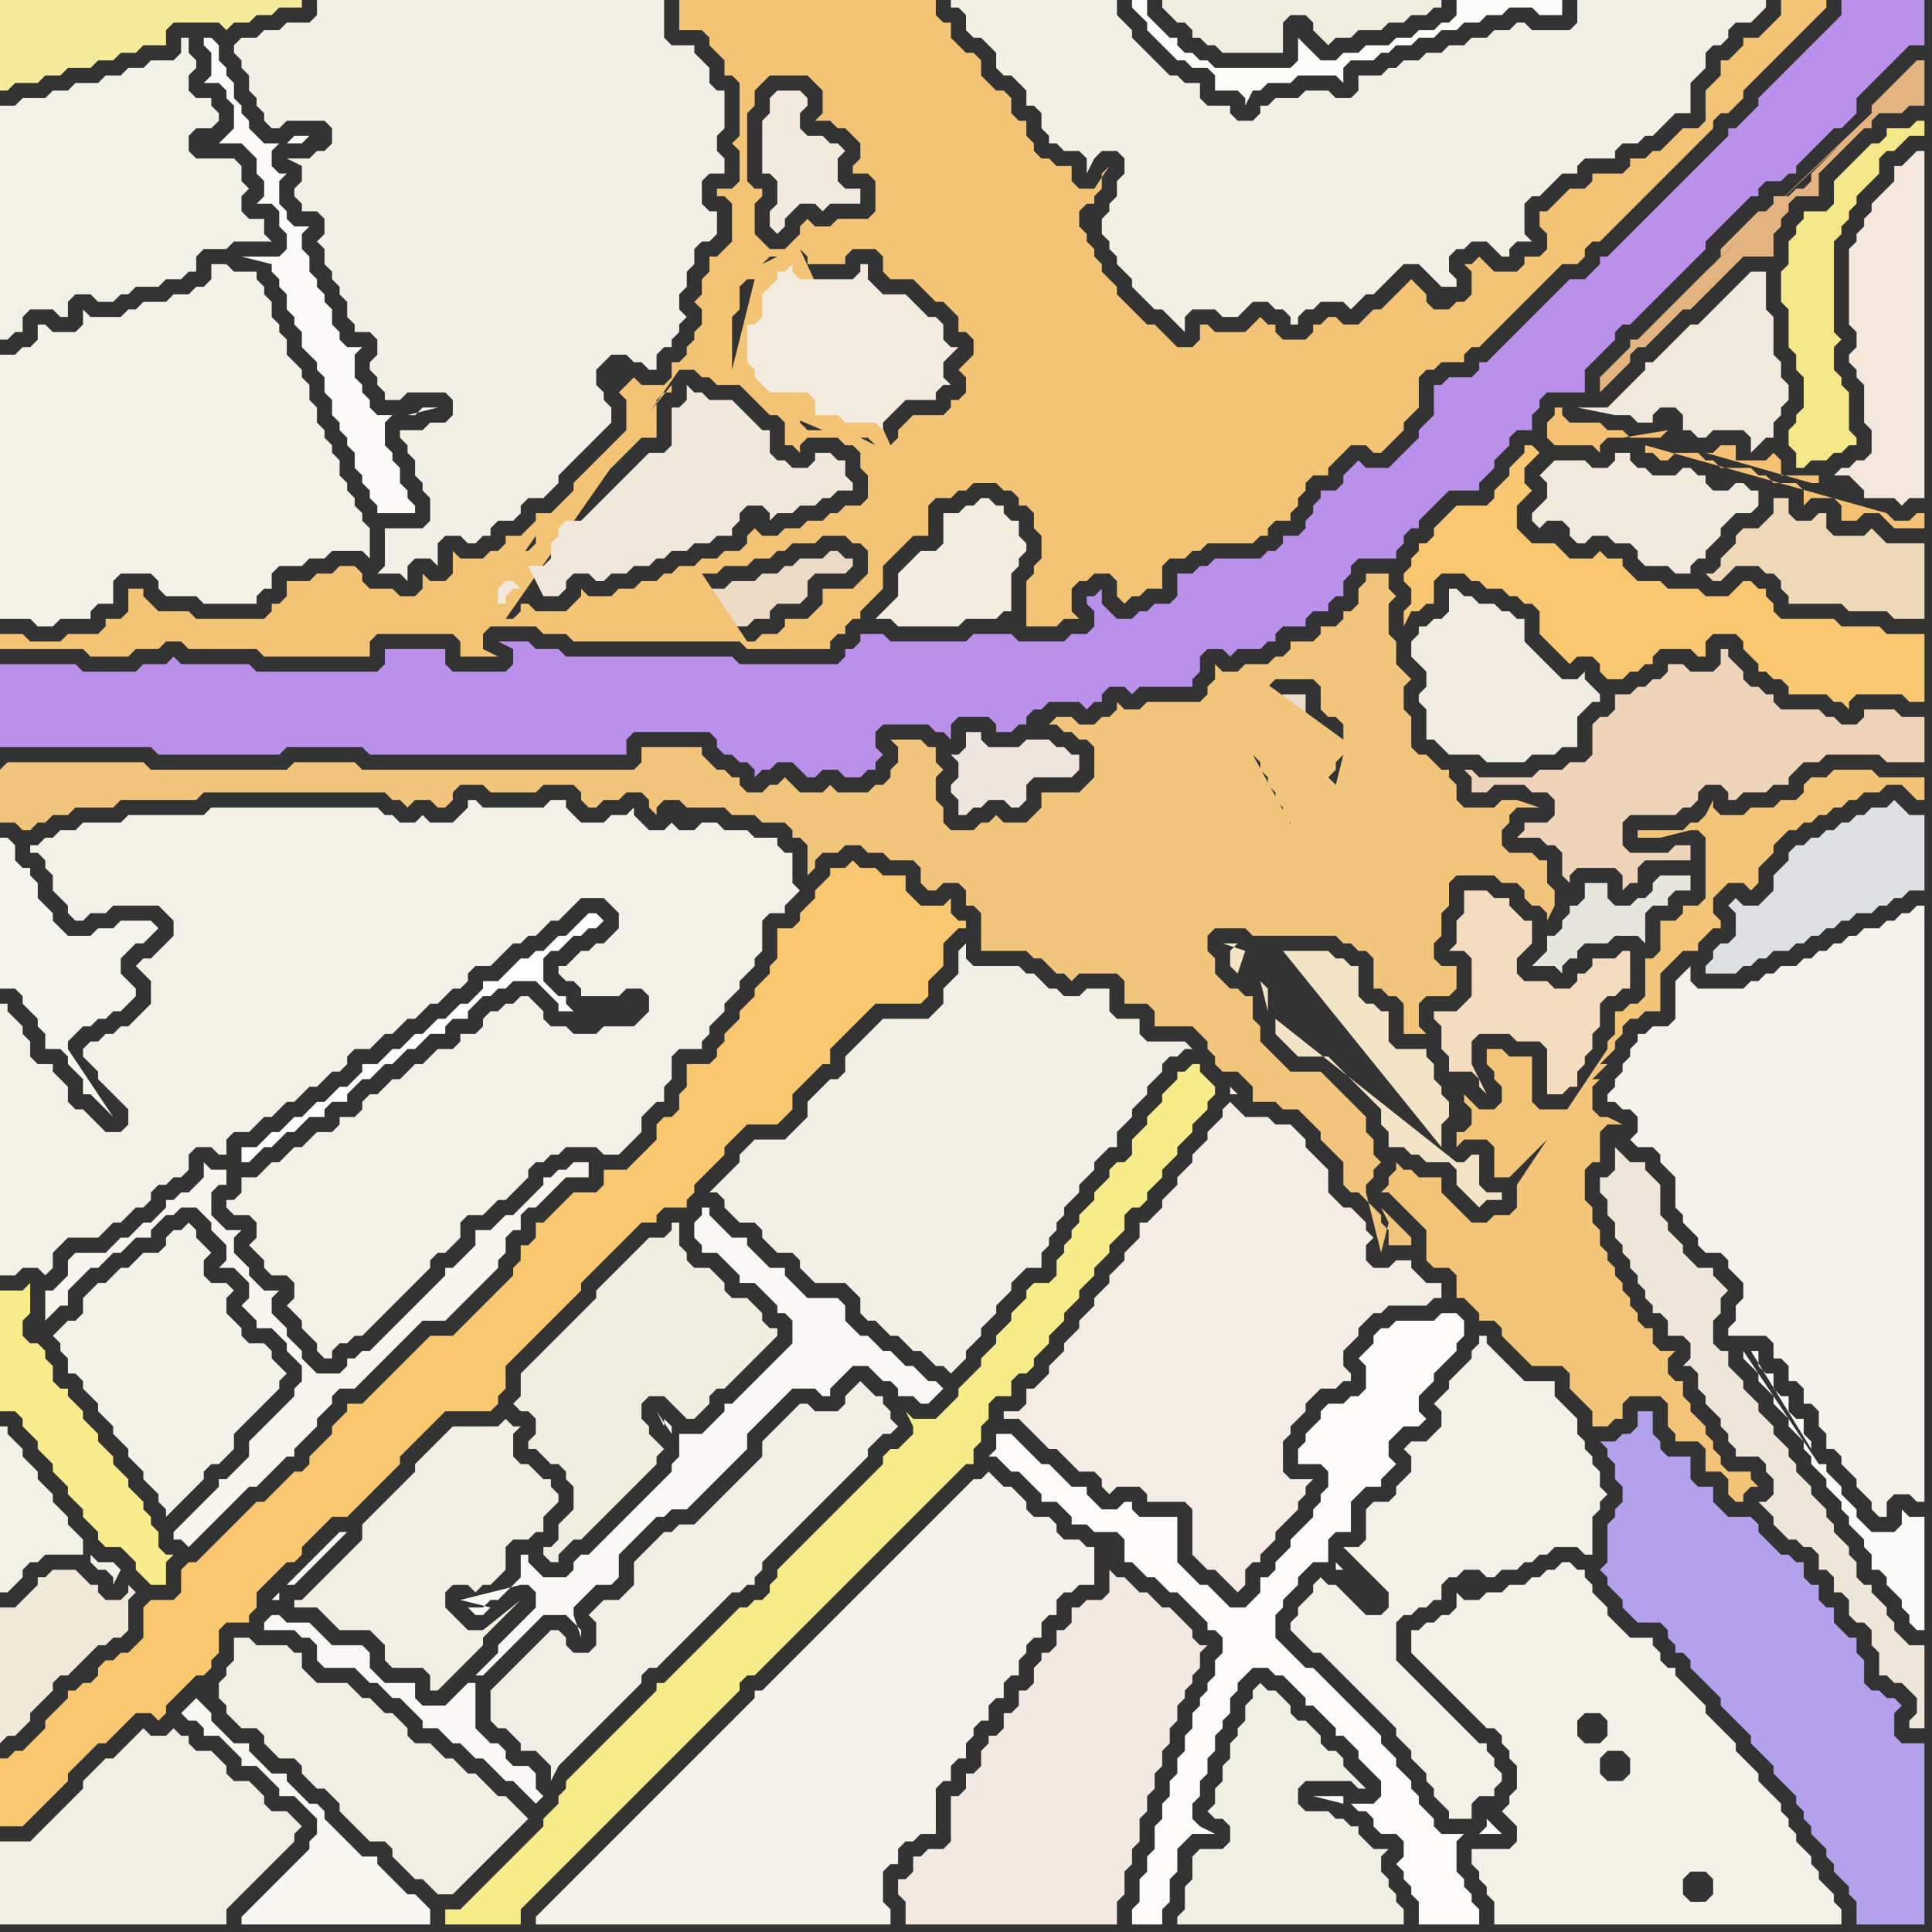 <svg width="256" height="256" xmlns="http://www.w3.org/2000/svg"><rect width="100%" height="100%" fill="#333333" stroke="none"/><script> 
var tempColor;
function hoverPath(evt){
obj = evt.target;
tempColor = obj.getAttribute("fill");
obj.setAttribute("fill","red");
//alert(tempColor);
//obj.setAttribute("stroke","red");}
function recoverPath(evt){
obj = evt.target;
obj.setAttribute("fill", tempColor);
//obj.setAttribute("stroke", tempColor);
}</script><path onmouseover="hoverPath(evt)" onmouseout="recoverPath(evt)" fill="rgb(243,242,233)" d="M  8,176l 0,0 -1,1 1,1 0,1 1,1 0,2 1,0 1,1 0,1 1,1 1,1 0,1 1,1 1,1 0,1 1,1 1,1 0,1 1,1 1,1 0,1 1,1 1,1 0,1 1,1 0,1 1,-1 0,0 1,-1 2,-2 1,-1 0,-1 1,-1 1,0 1,-1 1,-1 0,-2 1,-1 1,-1 2,-2 1,-1 1,-1 0,-1 1,-1 -1,-1 0,0 -1,-1 0,-1 -1,-1 -2,0 -1,-1 0,-1 -1,-1 -1,-1 0,-2 1,-1 -1,-1 -2,0 -1,-1 0,-2 1,-1 -1,-1 0,0 -1,-1 0,-1 -1,-1 -1,1 -1,0 -1,1 0,1 -1,1 -2,0 -1,1 -1,1 -1,0 -1,1 -1,1 -1,0 -1,1 -1,1 0,2 -1,1 -1,0 -1,1Z"/>
<path onmouseover="hoverPath(evt)" onmouseout="recoverPath(evt)" fill="rgb(245,235,156)" d="M  14,8l 1,0 1,-1 2,0 1,-1 3,0 0,-2 1,-1 6,0 1,1 1,-1 2,0 1,-1 2,0 1,-1 3,0 0,-1 -40,0 0,12 1,0 1,-1 3,0 1,-1 2,0 1,-1 3,0 1,-1Z"/>
<path onmouseover="hoverPath(evt)" onmouseout="recoverPath(evt)" fill="rgb(243,241,232)" d="M  0,49l 0,33 4,0 1,1 2,0 1,-1 4,0 0,-1 1,-1 2,0 0,-3 1,-1 4,0 1,1 0,1 1,1 4,0 1,1 7,0 0,-1 1,-1 1,0 0,-2 1,-1 3,0 1,-1 2,0 1,-1 4,0 1,1 0,-4 -1,-1 0,-1 -1,-1 0,-1 -1,-1 0,-1 -1,-1 0,-2 -1,-1 0,-1 -1,-1 0,-1 -1,-1 0,-2 -1,-1 0,-2 -1,-1 0,-1 -1,-1 -1,-1 0,-2 -1,-1 0,-1 -1,-1 0,-2 -1,-1 0,-1 -1,-1 0,-1 -3,0 -1,-1 -2,0 0,2 -1,1 -1,0 -1,1 -2,0 -1,1 -3,0 -1,1 -1,0 -1,1 -4,0 -1,-1 0,2 -1,1 -3,0 -1,-1 -1,0 0,2 -1,1 -1,0 -1,1 -2,0Z"/>
<path onmouseover="hoverPath(evt)" onmouseout="recoverPath(evt)" fill="rgb(241,238,227)" d="M  8,240l 0,0 -1,1 -1,1 -1,1 -1,1 -4,0 0,11 30,0 0,-2 1,-1 1,-1 1,-1 1,-1 1,-1 1,-1 1,-1 1,-1 1,-1 0,-1 1,-1 -1,-1 -1,-1 -2,0 -1,-1 0,-1 -1,-1 -1,-1 -2,0 -1,-1 0,-1 -1,-1 -1,-1 -2,0 -1,-1 0,-1 -1,0 -1,-1 -1,1 -2,0 -1,-1 -1,1 -1,1 -1,1 -1,1 -1,0 -1,1 -1,1 -1,1 0,1 -1,1 -1,1 -1,1Z"/>
<path onmouseover="hoverPath(evt)" onmouseout="recoverPath(evt)" fill="rgb(248,247,241)" d="M  26,225l -2,2 1,1 1,0 1,1 0,1 2,0 3,3 0,1 2,0 1,1 1,1 1,1 0,1 2,0 1,1 1,1 1,1 0,2 -1,1 0,1 -1,1 -1,1 -3,3 -1,1 -1,1 -1,1 -1,1 0,1 25,0 0,-2 -1,-1 0,0 -1,-1 -1,0 -1,-1 -2,-2 -1,-1 0,-1 -2,0 -1,-1 -1,-1 -1,-1 -1,-1 -1,-1 0,-1 -1,-1 -1,0 -1,-1 -1,-1 -1,-1 0,-1 -2,0 -1,-1 -1,-1 -1,-1 0,-1 -2,0 -1,-1 -1,-1 -1,-1 0,-1 -1,-1 -1,-1Z"/>
<path onmouseover="hoverPath(evt)" onmouseout="recoverPath(evt)" fill="rgb(242,239,229)" d="M  148,25l 0,1 -1,1 0,1 -1,1 0,2 1,1 0,1 1,1 0,1 1,1 1,1 0,1 1,1 1,1 1,1 1,0 2,2 1,1 0,-2 1,-1 3,0 1,1 2,0 1,-1 1,-1 2,0 1,1 1,0 1,1 0,1 1,0 0,-1 1,-1 1,0 1,-1 3,0 1,1 1,-1 1,-1 1,0 1,-1 1,-1 1,-1 1,-1 2,0 1,1 1,1 1,1 2,0 0,-1 -1,-1 0,-2 1,-1 1,0 1,-1 2,0 1,1 1,1 1,0 0,-1 1,-1 2,0 -1,-1 0,-4 1,-1 1,0 1,-1 1,-1 1,-1 2,0 0,-1 1,-1 4,0 0,-1 1,-1 2,0 1,-1 1,0 2,-2 1,-1 2,0 0,-4 1,-1 1,-1 0,-2 1,-1 1,0 1,-1 0,-1 1,-1 2,0 1,-1 1,-1 0,-1 -25,0 0,3 -1,1 -5,0 -1,-1 -1,0 -1,1 -2,0 -1,1 -2,0 -1,1 -2,0 -1,1 -2,0 -1,1 -2,0 -1,1 -1,0 -1,1 -3,0 0,2 -1,1 -2,0 -1,-1 -3,0 -1,1 -3,0 -1,1 -1,0 0,1 -1,1 -2,0 -1,-1 0,-1 -3,0 -1,-1 0,-2 -2,0 -1,-1 -1,0 -1,-1 -1,-1 -2,-2 -1,-1 0,-1 -1,-1 -1,-1 0,-2 -22,0 0,1 1,0 1,1 0,2 1,1 1,0 2,2 0,2 1,1 1,0 2,2 0,2 1,0 1,1 0,2 1,1 0,1 1,0 1,1 2,0 1,1 0,2 1,-2 0,0 1,-1 2,0 1,1 0,2 -1,1Z"/>
<path onmouseover="hoverPath(evt)" onmouseout="recoverPath(evt)" fill="rgb(241,236,225)" d="M  192,81l 0,0 -1,1 -1,0 -1,1 -1,0 0,1 -1,1 0,2 1,1 0,0 1,1 0,2 -1,1 0,1 1,1 0,4 1,0 1,1 1,1 4,0 1,1 5,0 1,-1 3,0 1,-1 2,0 0,-4 1,-1 1,-1 1,0 0,-1 -1,-1 0,0 -1,-1 0,-1 -1,1 -2,0 -1,-1 -1,-1 -1,-1 -1,-1 -1,-1 0,-3 -1,0 -1,-1 -1,0 -1,-1 -2,0 -1,-1 -1,0 -1,-1 -1,0Z"/>
<path onmouseover="hoverPath(evt)" onmouseout="recoverPath(evt)" fill="rgb(244,193,117)" d="M  221,57l 0,0 -1,1 -4,0 -1,-1 -2,0 -1,-1 -4,0 -1,-1 0,-1 -1,0 0,1 -1,1 0,2 1,1 5,0 1,1 0,-1 1,-1 2,0 6,-1 -3,2 0,1 1,0 1,1 1,0 1,-1 3,0 1,1 1,0 1,1 4,0 1,1 1,0 1,1 3,0 1,1 0,2 1,-1 3,0 1,1 0,2 2,0 1,-1 2,0 1,1 1,1 4,0 0,-2 -1,0 -1,1 -2,0 -1,-1 -32,-9 3,-2 19,7 1,0 0,-1 -5,0 0,-2 -1,-1 -1,1 -1,1 2,-1 -5,0 0,-2 -2,0 -1,1 -1,0 14,4 -19,-7Z"/>
<path onmouseover="hoverPath(evt)" onmouseout="recoverPath(evt)" fill="rgb(185,145,234)" d="M  0,90l 0,9 20,0 1,1 16,0 1,-1 10,0 1,1 34,0 0,-2 1,-1 10,0 1,1 0,1 1,1 1,0 1,1 1,0 1,1 0,1 1,-1 1,0 1,-1 2,0 1,1 1,1 1,0 1,-1 2,0 1,1 2,0 1,-1 1,0 0,-1 1,-1 -1,-1 0,-2 1,-1 6,0 1,1 1,0 1,1 0,-2 1,-1 4,0 1,1 0,1 2,0 1,-1 1,0 0,-1 1,-1 1,0 1,-1 4,0 1,1 1,-1 1,0 0,-1 1,-1 2,0 1,1 1,-1 7,0 0,-1 1,-1 0,-2 1,-1 2,0 1,1 1,-1 3,0 1,-1 1,0 0,-1 1,-1 3,0 0,-1 1,-1 2,0 0,-1 1,-1 1,0 0,-2 1,-1 0,-1 1,-1 5,0 0,-1 1,-1 0,-1 1,-1 1,0 0,-1 2,-2 1,-1 1,-1 4,0 0,-1 1,-1 1,-1 0,-1 1,-1 1,-1 0,-1 1,-1 2,0 0,-2 1,-1 0,-1 1,-1 5,0 0,-3 1,-1 1,-1 1,-1 1,-1 0,-1 1,-1 1,0 1,-1 2,-2 1,-1 1,-1 1,-1 1,-1 1,-1 1,-1 1,-1 0,-1 2,-2 1,-1 1,-1 1,-1 1,-1 1,0 0,-1 1,-1 2,0 1,-1 1,0 0,-1 1,-1 1,-1 2,-2 1,-1 1,0 1,-1 1,-1 0,-2 1,-1 1,-1 1,-1 1,-1 1,-1 1,-1 1,-1 2,0 0,-6 -11,0 0,2 -1,1 -2,2 -1,1 -4,4 -1,1 -1,1 -1,1 0,1 -1,1 -1,1 -1,1 -1,0 0,1 -1,1 -1,1 -1,1 -1,1 -1,1 -1,1 -4,4 -1,1 -3,3 -1,1 -1,1 -1,0 0,1 -1,1 -1,1 -2,0 -1,1 -2,2 -1,1 -1,1 -1,1 -2,2 -1,1 -1,1 -1,1 -1,0 0,1 -1,1 -3,0 -1,1 -1,0 0,4 -1,1 -1,1 0,1 -2,2 -1,1 -1,1 -3,0 -1,-1 -1,1 0,0 -1,1 0,1 -1,1 -2,0 0,1 -1,1 0,1 -1,1 0,1 -1,1 -2,0 0,1 -1,1 -1,0 -1,1 -6,0 -1,1 -1,0 -1,1 -2,0 0,3 -1,1 -2,0 -1,1 -1,0 -1,1 -2,0 -1,-1 -1,-1 0,-2 -1,1 -1,0 0,1 1,1 0,2 -1,1 -2,0 -1,1 -6,0 -1,-1 -5,0 -1,1 -10,0 -1,-1 -3,0 0,1 -1,1 -1,0 0,1 -1,1 -13,0 -1,-1 -22,0 -1,-1 -3,0 -1,-1 -4,0 2,1 0,2 -1,1 -7,0 -1,-1 0,-2 -8,0 0,2 -1,1 -16,0 -1,-1 -9,0 -1,-1 -1,1 -3,0 -1,1 -7,0 -1,-1 -10,0Z"/>
<path onmouseover="hoverPath(evt)" onmouseout="recoverPath(evt)" fill="rgb(243,237,229)" d="M  163,146l 0,0 -1,1 0,1 -1,1 -1,1 0,1 -1,1 -1,1 0,1 -1,1 -1,1 0,1 -1,1 -1,1 0,1 -2,2 -1,0 0,2 -1,1 -1,1 0,1 -1,1 -1,1 0,1 -1,1 -1,1 0,1 -1,1 -1,1 0,1 -1,1 -1,1 0,1 -1,1 -1,1 0,1 -1,1 -1,1 -1,0 0,2 -1,1 -2,0 0,1 2,0 1,1 1,1 1,1 1,1 1,0 1,1 1,1 1,1 2,0 1,1 0,1 1,1 1,-1 3,0 1,1 0,1 5,0 1,1 0,6 1,1 1,1 1,0 1,1 1,1 1,1 1,-1 0,-2 1,-1 1,0 0,-1 1,-1 1,-1 0,-1 1,-1 2,-2 0,-1 1,-1 0,-1 1,-1 -3,0 -1,-1 0,-4 1,-1 0,-1 1,-1 1,-1 0,-1 1,-1 1,-1 2,0 1,-1 1,0 0,-1 -1,-1 0,-2 1,-1 1,-1 0,-1 1,-1 1,-1 1,0 1,-1 5,0 1,-1 1,0 0,-2 -2,0 -1,-1 -1,-1 0,-1 -2,0 -1,1 -2,0 -1,-1 0,-2 1,-1 -1,-1 0,-1 -1,-1 -1,-1 -1,0 -1,-1 -1,-1 0,-3 -1,-1 -1,-1 -1,-1 0,-1 -1,-1 -1,-1 -2,0 -1,-1 -3,0 -1,-1 -1,-1 1,-1 -1,-1 0,1 1,0 -1,1Z"/>
<path onmouseover="hoverPath(evt)" onmouseout="recoverPath(evt)" fill="rgb(240,233,221)" d="M  205,66l 0,0 -1,1 -1,1 0,1 1,1 1,-1 2,0 1,1 0,1 1,1 1,0 1,-1 2,0 1,1 2,0 1,1 0,1 1,1 3,0 1,1 2,0 0,-1 1,-1 1,0 0,-1 1,-1 1,-1 0,-1 1,-1 1,-1 2,0 1,-1 0,-2 -1,0 -1,-1 -1,0 -1,1 -2,0 -1,-1 0,-1 -1,0 -1,-1 -1,0 -1,1 -3,0 -1,-1 -1,0 -1,-1 0,-1 -2,0 0,1 -1,1 -2,0 -1,-1 -4,0 -1,1 0,0 -1,1 1,1Z"/>
<path onmouseover="hoverPath(evt)" onmouseout="recoverPath(evt)" fill="rgb(248,199,113)" d="M  239,82l -3,0 -1,-1 0,-1 -1,-1 0,-1 -1,0 -1,-1 -1,0 -1,1 0,0 -1,1 -3,0 -1,-1 -4,0 -1,-1 -3,0 -1,-1 -1,-1 0,-1 -2,0 -1,-1 -1,1 -3,0 -1,-1 -1,-1 -3,0 -1,-1 -1,-1 0,-3 1,-1 1,-1 -1,-1 0,-2 1,-1 1,-1 -1,-1 -1,0 0,1 -1,1 -1,1 0,1 -1,1 -1,1 0,1 -1,1 -4,0 -1,1 -1,1 -1,1 0,1 -1,1 -1,0 0,1 -1,1 0,1 -1,1 0,1 1,1 0,2 -1,1 0,2 1,-2 1,0 1,-1 1,0 0,-3 1,-1 3,0 1,1 1,0 1,1 2,0 1,1 1,0 1,1 1,0 1,1 0,3 1,1 1,1 1,1 1,1 1,-1 2,0 1,1 0,1 1,1 2,0 1,-1 1,0 1,-1 1,0 0,-1 1,-1 4,0 1,1 1,0 0,-2 1,-1 3,0 1,1 0,1 1,1 1,1 0,1 1,0 1,1 1,0 1,1 0,1 5,0 1,1 1,0 1,1 0,-1 1,-1 6,0 1,1 2,0 0,-9 -5,0 -1,-1 -5,0 -1,-1Z"/>
<path onmouseover="hoverPath(evt)" onmouseout="recoverPath(evt)" fill="rgb(240,233,218)" d="M  11,220l 0,0 1,-1 1,-1 1,0 1,-1 1,0 1,-1 0,-4 1,-1 -1,-1 0,1 -1,1 -2,0 -1,-1 0,-1 -1,0 -1,-1 -1,-1 -3,0 -1,1 -1,0 0,1 -2,2 -1,1 -2,0 0,18 1,-1 1,0 1,-1 1,-1 0,-1 2,-2 1,-1 0,-1 1,-1 1,0 2,-2Z"/>
<path onmouseover="hoverPath(evt)" onmouseout="recoverPath(evt)" fill="rgb(235,218,197)" d="M  113,75l 0,-1 -1,0 -1,-1 -1,0 -1,1 -3,0 -1,1 -1,0 -1,1 -2,0 -1,1 -3,0 -1,1 -2,0 0,5 5,0 1,-1 2,0 0,-1 1,-1 3,0 1,-1 0,-2 1,-1 4,0 1,-1Z"/>
<path onmouseover="hoverPath(evt)" onmouseout="recoverPath(evt)" fill="rgb(247,236,138)" d="M  125,187l 0,0 -1,1 -3,0 -1,-1 1,2 0,1 -1,1 -1,1 -1,0 -1,1 0,1 -1,1 -1,1 -1,1 -6,6 -1,1 -3,3 -1,1 0,1 -1,1 0,1 -1,1 -1,0 -1,1 -1,0 -3,3 -1,1 -3,3 -1,1 -1,1 -1,1 -1,0 0,1 -6,6 -1,1 -3,3 -1,1 -1,1 0,1 -1,1 0,1 -1,1 -1,1 0,1 -1,1 -1,1 -1,1 -1,1 -1,1 -1,1 -1,1 -1,1 -1,1 -1,1 -1,1 -2,0 0,2 10,0 0,-2 3,-3 1,-1 3,-3 1,-1 3,-3 1,-1 6,-6 1,-1 3,-3 1,-1 3,-3 1,-1 1,-1 1,-1 0,-1 1,-1 1,0 1,-1 1,-1 3,-3 1,-1 3,-3 1,-1 6,-6 1,-1 3,-3 1,-1 3,-3 1,-1 1,-1 1,-1 1,-1 1,0 0,-2 1,-1 0,-2 1,-1 0,-2 1,-1 2,0 0,-2 1,-1 1,0 1,-1 0,-1 1,-1 1,-1 0,-1 1,-1 1,-1 0,-1 1,-1 1,-1 0,-1 1,-1 1,-1 0,-1 1,-1 1,-1 0,-1 1,-1 1,-1 0,-2 1,-1 1,0 1,-1 0,-1 1,-1 1,-1 0,-1 1,-1 1,-1 0,-1 1,-1 1,-1 0,-1 1,-1 1,-1 0,-1 1,-1 0,-1 -1,-1 0,0 -1,-1 0,-1 -1,0 -1,1 -1,0 0,1 -1,1 -1,1 0,1 -1,1 -1,1 0,1 -1,1 -1,1 0,2 -1,1 -1,0 -1,1 0,1 -1,1 -1,1 0,1 -1,1 -1,1 0,1 -1,1 0,1 -1,1 0,1 -1,1 0,2 -1,1 -2,0 -1,1 0,1 -1,1 -1,1 0,1 -1,1 -1,1 0,1 -1,1 -1,1 0,1 -1,1 -1,1 -1,1 0,1 -1,1 -1,1Z"/>
<path onmouseover="hoverPath(evt)" onmouseout="recoverPath(evt)" fill="rgb(242,240,231)" d="M  198,179l 0,0 -1,-1 0,-1 -1,0 0,1 -1,1 0,1 -1,1 -1,1 -1,1 0,1 -1,1 -1,1 1,1 0,2 -1,1 -1,1 -2,0 -1,1 1,1 0,2 -1,1 -1,1 0,1 -1,1 -2,0 -1,1 0,4 -1,1 -2,0 1,1 0,0 1,1 1,1 1,1 1,1 1,1 0,2 -1,1 -2,0 -1,-1 -1,-1 -1,-1 -1,-1 -1,0 -1,-1 -1,1 0,1 -1,1 -1,1 0,1 -1,1 0,1 1,1 0,0 1,1 1,1 1,0 1,1 1,1 1,1 1,1 1,1 1,1 1,1 1,1 1,1 1,1 0,1 1,1 1,1 0,1 1,1 1,1 0,1 1,1 0,1 1,1 1,1 0,1 3,0 0,-2 1,-1 2,0 0,-1 1,-1 0,-1 -1,-1 0,-1 -1,-1 0,-1 -1,0 -3,-3 -1,-1 -1,-1 -1,-1 -1,-1 -1,-1 -1,-1 -1,-1 -1,-1 0,-5 1,-1 1,0 1,-1 1,0 1,-1 1,0 0,-2 1,-1 1,0 1,-1 2,0 1,1 1,0 1,-1 2,0 1,-1 1,0 1,-1 1,0 1,-1 3,0 1,1 1,0 0,-5 1,-1 0,-1 1,-1 -1,-1 0,-2 -1,-1 0,-1 -1,-1 0,-1 -1,-1 0,-2 -1,-1 -1,-1 -1,-1 0,-2 -4,0 -1,-1 -1,-1 -1,-1 -1,-1Z"/>
<path onmouseover="hoverPath(evt)" onmouseout="recoverPath(evt)" fill="rgb(250,250,247)" d="M  231,179l 0,1 1,1 1,1 0,1 1,1 1,1 0,1 1,1 1,1 0,1 1,1 1,1 0,1 1,1 0,1 1,1 1,1 0,1 1,1 1,1 0,1 1,1 0,1 1,1 1,1 0,1 1,1 0,2 1,0 1,1 0,1 1,1 1,1 0,1 1,1 0,1 1,1 1,0 0,-15 -2,0 -1,-1 0,2 -1,1 -3,0 -1,-1 -1,-1 0,-1 -1,-1 -1,-1 0,-1 -1,-1 -1,-1 0,-1 -1,0 2,3 2,3 1,2 1,1 -16,-24 9,13 0,-1 -1,-1 0,-2 -1,0 -1,-1 0,-2 -1,0 -1,-1 0,-2 -1,0 -1,-1 0,-2 -1,0 8,13 -9,-13Z"/>
<path onmouseover="hoverPath(evt)" onmouseout="recoverPath(evt)" fill="rgb(241,239,227)" d="M  31,220l 0,0 -1,1 0,1 -1,1 0,2 1,1 0,1 2,2 2,0 1,1 0,1 2,2 2,0 1,1 0,1 2,2 1,0 1,1 1,1 0,1 1,1 1,1 1,1 1,1 2,0 1,1 0,1 1,1 1,1 1,1 1,0 1,1 1,1 2,0 1,-1 0,0 1,-1 1,-1 1,-1 1,-1 1,-1 1,-1 1,-1 1,-1 1,-1 -1,-1 0,0 -1,-1 -1,-1 -1,0 -1,-1 -1,-1 -1,-1 -1,0 -1,-1 -1,-1 -1,0 -1,-1 -1,-1 -2,0 -1,-1 0,-1 -1,-1 -1,-1 -1,0 -1,-1 -1,-1 -1,0 -1,-1 -1,-1 -4,0 -1,-1 -1,-1 0,-2 -1,0 -1,-1 -4,0 -1,-1 -2,0Z"/>
<path onmouseover="hoverPath(evt)" onmouseout="recoverPath(evt)" fill="rgb(241,234,222)" d="M  103,12l 0,0 -1,1 0,2 -1,1 0,7 1,0 1,1 0,3 -1,1 0,2 1,1 0,0 1,-1 0,-1 2,-2 2,0 1,1 1,-1 4,0 0,-2 -2,0 -1,-1 0,-3 1,-1 -1,-1 -1,0 -1,-1 -2,0 -1,-1 0,-2 1,-1 0,-1 -1,-1Z"/>
<path onmouseover="hoverPath(evt)" onmouseout="recoverPath(evt)" fill="rgb(238,230,222)" d="M  131,99l 0,0 -1,-1 0,-1 -2,0 0,2 -1,1 -1,0 1,1 0,2 -1,1 0,1 1,1 0,2 1,0 1,-1 1,0 1,-1 2,0 1,1 1,0 1,-1 0,-2 1,-1 5,0 1,-1 0,-2 -1,0 -1,-1 -1,0 -1,-1 -3,0 -1,1Z"/>
<path onmouseover="hoverPath(evt)" onmouseout="recoverPath(evt)" fill="rgb(251,251,248)" d="M  172,5l 0,3 -1,1 -10,0 -1,-1 -1,0 -1,-1 -1,0 -1,-1 0,-1 -1,0 -1,-1 -2,-2 0,-2 -2,0 0,1 1,1 0,0 1,1 0,1 1,1 1,1 1,1 1,1 1,0 1,1 2,0 1,1 0,2 3,0 1,1 0,1 1,-2 1,0 1,-1 3,0 1,-1 5,0 1,1 0,-2 1,-1 3,0 1,-1 1,0 1,-1 2,0 1,-1 2,0 1,-1 2,0 1,-1 2,0 1,-1 2,0 1,-1 3,0 1,1 3,0 0,-2 -14,0 0,2 -1,1 -1,0 -1,1 -2,0 -1,1 -2,0 -1,1 -3,0 -1,1 -2,0 -1,1 -2,0 -1,-1 -2,-2Z"/>
<path onmouseover="hoverPath(evt)" onmouseout="recoverPath(evt)" fill="rgb(244,242,235)" d="M  225,131l 0,0 -1,-1 0,-2 -1,1 0,0 -1,1 0,5 -1,1 -2,0 -1,1 -1,0 0,1 -1,1 0,1 -1,1 0,1 -1,1 0,1 -1,1 0,1 1,0 1,1 1,0 1,1 0,2 -1,1 1,1 2,0 1,1 0,1 1,1 1,1 0,4 1,1 0,1 1,1 1,1 0,1 1,1 2,0 1,1 0,1 1,1 1,1 0,2 -1,1 0,2 -1,1 0,1 5,0 1,1 0,2 1,0 1,1 0,2 1,0 1,1 0,2 1,0 1,1 0,2 1,1 0,2 1,0 1,1 0,1 1,1 1,1 0,1 1,1 1,1 0,1 1,1 1,0 0,-2 1,-1 2,0 1,1 1,0 0,-79 -1,0 -1,1 -1,0 -1,1 -1,0 -1,1 -2,0 -1,1 -1,0 -1,1 -1,0 -1,1 -1,0 -1,1 -1,0 -1,1 -2,0 -1,1 -1,0 -1,1 -1,0 -1,1Z"/>
<path onmouseover="hoverPath(evt)" onmouseout="recoverPath(evt)" fill="rgb(240,233,221)" d="M  234,36l -2,0 -1,1 -1,1 -1,1 -1,1 -1,1 -1,1 -1,1 -1,0 -1,1 -1,1 -1,1 -1,1 -1,1 -1,0 0,1 -2,2 -1,1 -2,2 -4,0 5,1 2,0 1,1 2,0 0,-1 1,-1 2,0 1,1 0,2 1,0 1,1 1,0 1,-1 4,0 1,1 0,2 1,-1 0,0 1,-1 1,0 0,-2 1,-1 0,-1 1,-1 0,-2 -1,-1 0,-2 -1,-1 0,-5 -1,-1Z"/>
<path onmouseover="hoverPath(evt)" onmouseout="recoverPath(evt)" fill="rgb(222,225,228)" d="M  236,115l 0,0 -1,1 0,2 -1,1 -1,1 -2,0 -1,-1 -1,1 1,1 0,3 -1,1 -1,0 -1,1 0,1 -1,1 0,1 4,0 1,-1 1,0 1,-1 1,0 1,-1 2,0 1,-1 1,0 1,-1 1,0 1,-1 1,0 1,-1 1,0 1,-1 2,0 1,-1 1,0 1,-1 1,0 1,-1 2,0 0,-10 -2,0 -1,-1 -1,-1 -1,1 -2,0 -1,1 -1,0 -1,1 -1,0 -1,1 -1,0 -1,1 -1,0 -1,1 -1,0 -1,1 0,1 -1,1Z"/>
<path onmouseover="hoverPath(evt)" onmouseout="recoverPath(evt)" fill="rgb(237,216,184)" d="M  250,72l 0,0 -1,-1 -1,-1 -1,1 -4,0 -1,-1 0,-2 -1,0 -1,1 -2,0 -1,-1 0,-2 -2,0 0,2 -1,1 -1,1 -2,0 -1,1 0,1 -1,1 -1,1 0,1 -1,1 -1,0 1,1 1,0 1,-1 1,-1 3,0 1,1 1,0 1,1 0,1 1,1 0,1 7,0 1,1 5,0 1,1 4,0 0,-10Z"/>
<path onmouseover="hoverPath(evt)" onmouseout="recoverPath(evt)" fill="rgb(248,200,112)" d="M  13,221l 0,1 -1,1 -1,0 -1,1 -1,0 0,1 -1,1 -1,1 -1,1 0,1 -1,1 -1,1 -1,1 -1,0 -1,1 -1,0 0,9 3,0 1,-1 0,0 1,-1 1,-1 1,-1 1,-1 1,-1 0,-1 1,-1 1,-1 1,-1 1,-1 1,0 1,-1 1,-1 1,-1 1,-1 2,0 1,1 1,-1 0,-1 1,-1 1,-1 1,-1 1,-1 1,0 1,-1 0,-1 1,-1 0,-3 1,-1 3,0 0,-1 1,-1 0,-2 1,-1 1,-1 1,-1 1,-1 1,0 1,-1 0,-1 1,-1 1,-1 1,-1 1,-1 2,0 1,-1 1,-1 1,-1 1,-1 1,-1 1,-1 1,-1 0,-1 1,-1 3,-3 1,-1 1,-1 6,0 1,-1 0,-1 1,-1 0,-3 1,-1 1,-1 1,-1 1,-1 1,-1 1,-1 1,-1 1,-1 1,-1 1,-1 0,-1 1,-1 2,-2 1,-1 3,-3 1,-1 2,0 0,-1 1,-1 3,0 0,-1 1,-1 0,-1 1,-1 1,-1 1,-1 1,-1 0,-1 1,-1 1,-1 1,-1 4,0 1,-1 1,-1 0,-2 1,-1 3,-3 1,0 0,-2 1,-1 1,-1 1,-1 1,-1 1,-1 1,-1 6,0 1,-1 0,-2 1,-1 1,-1 0,-3 1,-1 1,-1 1,0 0,-1 -1,0 -1,-1 0,-2 -1,1 -3,0 -1,-1 -1,-1 0,-2 -3,0 -1,-1 -2,0 -1,-1 -1,1 -2,0 0,1 -1,1 -1,1 0,1 -2,2 0,1 -1,1 -2,0 0,4 -1,1 0,1 -1,1 -1,1 0,1 -1,1 -1,1 0,1 -1,1 -1,1 0,1 -1,1 0,1 -1,1 -3,0 0,3 -1,1 0,2 -1,1 -1,0 -1,1 0,2 -1,1 -1,1 -1,1 -1,1 -3,0 0,2 -1,1 -3,0 -1,1 -1,1 -1,1 -1,1 -1,0 0,2 -1,1 -1,0 0,2 -1,1 0,1 -1,1 -1,1 -1,1 -1,1 -1,1 -1,1 -1,1 -1,1 -3,0 -1,1 -1,1 -1,1 -1,1 -1,1 -1,1 -1,1 -1,1 -1,1 -2,0 0,1 -1,1 -1,1 0,1 -1,1 -1,1 -1,1 0,1 -1,1 -1,0 -1,1 -1,1 -1,1 -1,1 -1,0 -1,1 -1,1 -1,1 -1,1 -1,1 -1,1 -1,1 -1,1 -1,0 -1,1 0,3 -1,1 -3,0 -1,1 0,4 -1,1 -1,1 -1,0 -1,1 -1,0 -1,1Z"/>
<path onmouseover="hoverPath(evt)" onmouseout="recoverPath(evt)" fill="rgb(243,196,118)" d="M  23,85l 1,0 1,1 9,0 1,1 14,0 0,-2 1,-1 10,0 1,1 0,2 5,0 -2,-1 0,-2 1,-1 6,0 1,1 3,0 1,1 22,0 1,1 11,0 0,-1 1,-1 1,0 0,-1 1,-1 1,0 0,-1 1,-1 1,-1 1,-1 0,-3 2,-2 1,-1 1,-1 2,0 0,-4 1,-1 2,0 1,-1 1,0 1,-1 3,0 1,1 1,0 1,1 0,1 1,0 1,1 0,2 1,1 0,3 -1,1 0,1 -1,1 0,6 4,0 1,-1 2,0 -1,-1 0,-3 1,-1 1,0 1,-1 2,0 1,1 0,2 1,1 1,-1 1,0 1,-1 2,0 0,-3 1,-1 2,0 1,-1 1,0 1,-1 6,0 1,-1 1,0 0,-1 1,-1 2,0 0,-1 1,-1 0,-1 1,-1 0,-1 1,-1 2,0 0,-1 1,-1 1,-1 1,-1 2,0 1,1 1,0 1,-1 0,0 1,-1 1,-1 0,-1 1,-1 1,-1 0,-4 1,-1 1,0 1,-1 3,0 0,-1 1,-1 1,0 1,-1 1,-1 1,-1 1,-1 1,-1 1,-1 1,-1 1,-1 1,-1 1,-1 1,-1 2,0 1,-1 0,-1 1,-1 1,0 1,-1 1,-1 1,-1 1,-1 1,-1 1,-1 1,-1 1,-1 1,-1 1,-1 1,-1 1,-1 1,-1 1,-1 1,-1 0,-1 1,-1 1,0 1,-1 1,-1 0,-1 1,-1 1,-1 1,-1 1,-1 1,-1 1,-1 1,-1 1,-1 1,-1 1,-1 1,-1 0,-1 -6,0 0,2 -1,1 -1,1 -1,1 -2,0 0,1 -1,1 -1,1 -1,0 0,2 -1,1 -1,1 0,4 -1,1 -2,0 -1,1 -1,1 -1,1 -1,0 -1,1 -2,0 0,1 -1,1 -4,0 0,1 -1,1 -2,0 -1,1 -1,1 -1,1 -1,0 0,2 1,1 0,2 -1,1 -2,0 0,1 -1,1 -3,0 -2,-2 -1,1 -1,0 1,1 0,3 -1,1 -1,0 -1,1 -2,0 -1,-1 0,-1 -1,-1 -1,-1 -1,1 0,0 -1,1 -1,1 -1,1 -1,0 -1,1 -1,1 -2,0 -1,-1 -1,0 -1,1 -1,0 0,1 -1,1 -3,0 -1,-1 0,-1 -1,0 -1,-1 -1,1 0,0 -1,1 -4,0 -1,-1 -1,0 0,2 -1,1 -2,0 -1,-1 -1,-1 -1,-1 -1,0 -1,-1 -1,-1 -1,-1 -1,-1 0,-1 -1,-1 -1,-1 0,-1 -1,-1 0,-1 -1,-1 0,-1 -1,-1 0,-2 1,-1 1,0 0,-1 1,-1 0,-2 1,-1 -2,3 -2,0 -1,-1 0,-2 -2,0 -1,-1 -1,0 -1,-1 0,-1 -1,-1 0,-2 -1,0 -1,-1 0,-2 -1,-1 -1,0 -1,-1 -1,-1 0,-2 -1,-1 -1,0 -1,-1 -1,-1 0,-2 -1,0 -1,-1 0,-2 -34,0 0,4 3,0 1,1 0,1 1,1 1,1 0,2 1,0 1,1 0,7 -1,1 1,1 0,4 -1,1 -2,0 0,1 1,0 1,1 0,5 -1,1 -1,1 -1,0 0,2 -1,1 0,2 -1,1 1,1 0,2 -1,1 0,1 -1,1 0,1 -1,1 -1,0 0,2 -1,1 -3,0 -1,-1 -1,1 0,0 -1,1 1,1 0,4 -1,1 -1,1 -1,1 -1,1 -1,1 -1,1 -1,1 0,1 -1,1 -1,1 -1,1 -2,0 0,1 -1,1 -1,1 -2,0 0,1 -1,1 -1,0 -1,1 -3,0 -1,-1 0,3 -1,1 -2,0 -1,-1 0,2 -1,1 -2,0 -1,-1 -3,0 -1,-1 0,-1 -1,-1 -2,0 -1,1 -2,0 -1,1 -3,0 0,2 -1,1 -1,0 0,1 -1,1 -9,0 -1,-1 -4,0 -1,-1 -1,-1 0,-1 -2,0 0,3 -1,1 -2,0 0,1 -1,1 -4,0 -1,1 -4,0 -1,-1 -3,0 0,2 11,0 1,1 5,0 1,-1 3,0 1,-1 1,0 48,-14 1,-1 0,-1 -1,1 0,2 -1,1 -1,0 -1,1 -1,1 -1,0 -1,1 -1,1 0,4 7,-10 -48,14 42,-3 -42,3 53,-18 1,-1 2,-2 1,-1 4,-4 1,-1 2,0 0,-5 1,-1 1,0 0,-1 -13,16 -53,18 67,-36 2,0 1,1 1,0 1,1 3,0 1,1 1,1 1,1 1,1 1,0 1,1 0,3 1,0 1,1 0,-1 1,-1 4,0 1,1 1,0 1,1 0,2 1,1 0,3 -1,1 -2,0 -1,1 -1,0 -1,1 -2,0 -1,1 -2,0 -1,1 -2,0 -1,-1 0,0 -1,1 0,1 -1,1 -2,0 -1,1 -2,0 -1,1 -2,0 -1,1 -1,0 -1,1 -2,0 -1,1 -2,0 -1,1 -3,0 -1,-1 0,1 -1,1 0,0 -1,1 -4,0 -1,-1 -1,0 0,1 -1,1 -1,0 23,-33 -67,36 70,-9 2,0 1,-1 3,0 1,-1 2,0 1,-1 1,0 1,-1 3,0 1,-1 3,0 1,1 1,0 1,1 0,3 -2,2 -4,0 0,2 -1,1 -1,1 -3,0 0,1 -1,1 -2,0 -1,1 -1,0 -6,-9 -70,9 69,-8 -69,8 91,-27 1,0 1,1 -2,-1 -91,27 86,-28 -2,0 -1,-1 0,-2 -4,0 7,3 -86,28 76,-61 0,-9 1,-1 0,-2 1,-1 1,-1 5,0 1,1 1,1 0,3 -1,1 2,0 1,1 1,0 1,1 1,1 0,2 -1,1 0,1 2,0 1,1 0,4 -1,1 -4,0 -1,1 -2,0 -1,-1 -1,1 0,1 -1,1 -1,1 -2,0 -1,-1 -1,-1 0,-4 1,-1 0,-1 -1,0 -1,-1 -76,61 79,-51 1,0 -2,1 1,-1 -79,51 83,-52 1,1 0,1 5,0 0,-1 1,-1 3,0 1,1 0,2 1,1 3,0 1,1 1,1 1,1 1,0 1,1 1,1 0,2 1,0 1,1 0,2 -1,1 -1,1 1,1 0,2 -1,1 -1,0 0,1 -1,1 -4,0 -1,1 -1,1 0,1 -1,1 -12,-26 -83,52 74,-36 0,-7 1,-1 0,-3 1,-1 1,0 -3,12 -74,36Z"/>
<path onmouseover="hoverPath(evt)" onmouseout="recoverPath(evt)" fill="rgb(240,232,220)" d="M  68,77l -1,0 -1,1 0,2 1,0 0,-1 1,-1 1,0 -1,-1 4,2 2,0 1,-1 0,-1 1,-1 2,0 1,1 1,0 1,-1 2,0 1,-1 2,0 1,-1 1,0 1,-1 2,0 1,-1 2,0 1,-1 2,0 0,-1 1,-1 0,-1 1,-1 2,0 1,1 0,1 1,-1 2,0 1,-1 2,0 1,-1 1,0 1,-1 2,0 0,-1 -1,-1 0,-2 -1,0 -1,-1 -2,0 0,1 -1,1 -2,0 -1,-1 -1,0 -1,-1 0,-3 -1,0 -1,-1 -1,-1 -1,-1 -1,-1 -3,0 -1,-1 -1,0 -1,-1 0,2 -1,1 -1,0 0,5 -1,1 -2,0 -1,1 -1,1 -1,1 -1,1 -1,1 -1,1 -1,1 -1,1 -1,1 -2,0 -1,1 0,1 -1,1 0,2 -1,1 -2,0 2,4 -4,-2Z"/>
<path onmouseover="hoverPath(evt)" onmouseout="recoverPath(evt)" fill="rgb(242,240,230)" d="M  96,156l 0,0 -1,1 -1,1 1,0 1,1 0,1 1,1 1,1 2,0 1,1 0,1 1,1 1,1 2,0 1,1 0,1 1,1 1,1 4,0 1,1 1,1 0,2 1,1 1,0 1,1 1,1 1,0 1,1 1,1 1,0 1,1 1,1 1,0 1,1 1,-1 0,0 1,-1 0,-1 1,-1 1,-1 0,-1 1,-1 1,-1 0,-1 1,-1 1,-1 0,-1 1,-1 1,-1 2,0 0,-2 1,-1 0,-1 1,-1 0,-1 1,-1 0,-1 1,-1 1,-1 0,-1 1,-1 1,-1 0,-1 1,-1 1,-1 1,0 0,-2 1,-1 1,-1 0,-1 1,-1 1,-1 0,-1 1,-1 1,-1 0,-1 1,-1 1,0 1,-1 1,0 -1,-1 -5,0 -1,-1 0,-2 -3,0 -1,-1 0,-3 -3,0 -1,1 -2,0 -1,-1 -1,0 -1,-1 -1,-1 -1,0 -1,-1 -6,0 -1,-1 0,-2 -1,1 0,3 -1,1 -1,1 0,2 -1,1 -1,1 -6,0 -1,1 -3,3 -1,1 0,2 -1,1 -1,0 -1,1 -1,1 -1,1 0,2 -1,1 -1,1 -1,1 -4,0 -1,1 -1,1 0,1 -1,1 -1,1Z"/>
<path onmouseover="hoverPath(evt)" onmouseout="recoverPath(evt)" fill="rgb(245,242,235)" d="M  128,197l -5,5 -1,1 -1,1 -1,1 -1,1 -1,1 -1,1 -1,1 -1,1 -1,1 -2,2 -1,1 -1,1 -1,1 -1,1 -1,1 -1,1 -1,1 -1,1 -1,1 -1,1 -1,1 -1,0 0,1 -2,2 -1,1 -1,1 -1,1 -1,1 -1,1 -1,1 -1,1 -1,1 -1,1 -1,1 -1,1 -1,1 -1,1 -2,2 -1,1 -1,1 -1,1 -1,1 -1,1 -1,1 -1,1 -1,1 -1,1 -1,1 -1,1 -1,1 0,1 47,0 0,-2 -1,-1 0,-4 1,-1 1,0 0,-2 1,-1 1,0 1,-1 2,0 0,-6 1,-1 1,0 0,-2 1,-1 1,0 0,-2 1,-1 0,-1 1,-1 1,0 0,-2 1,-1 1,0 0,-2 1,-1 1,0 0,-2 1,-1 0,-1 1,-1 1,0 0,-2 1,-1 1,0 0,-2 1,-1 1,0 1,-1 2,0 0,-5 -1,0 -1,-1 -2,0 -1,-1 0,-1 -1,-1 -2,0 -1,-1 0,-1 -1,-1 -1,-1 -1,0 -1,-1 -1,-1 -1,1 -1,0 -1,1Z"/>
<path onmouseover="hoverPath(evt)" onmouseout="recoverPath(evt)" fill="rgb(252,251,250)" d="M  149,205l 0,2 1,0 1,1 1,1 1,0 1,1 1,1 1,0 1,1 1,1 1,1 1,1 0,1 1,0 1,1 0,2 -1,1 0,2 -1,1 0,1 -1,1 0,1 -1,1 0,2 -1,1 0,2 -1,1 0,2 -1,1 0,2 -1,1 0,2 -1,1 0,3 -1,1 0,2 -1,1 0,3 -1,1 0,2 4,0 0,-2 1,-1 0,-3 1,-1 0,-3 1,-1 1,-1 3,0 -2,-1 0,0 -1,-1 0,-2 1,-1 0,-2 1,-1 0,-2 1,-1 0,-2 1,-1 0,-1 1,-1 0,-2 1,-1 0,-1 1,-1 1,-1 2,0 1,1 1,0 1,1 1,1 1,1 0,1 1,0 1,1 1,1 1,1 0,1 1,0 1,1 1,1 0,1 1,1 1,1 1,1 0,2 -1,1 -3,0 1,1 1,0 1,1 0,1 1,1 2,0 1,1 0,2 -1,1 1,1 0,1 1,1 0,1 1,1 0,3 8,0 0,-2 -1,-1 0,-1 -1,-1 0,-1 -1,-1 0,-4 1,-1 -3,0 -1,-1 0,-1 -1,-1 -1,-1 0,-1 -1,-1 0,-1 -1,-1 -1,-1 0,-1 -1,-1 -1,-1 0,-1 -1,-1 -1,-1 -1,-1 -1,-1 -1,-1 -1,-1 -1,-1 -1,-1 -1,-1 -1,0 -1,-1 -1,-1 -1,-1 -1,-1 0,-3 1,-1 0,-1 1,-1 1,-1 0,-1 1,-1 1,-1 2,0 0,-3 1,-1 2,0 0,-4 1,-1 1,-1 2,0 0,-1 1,-1 1,-1 -1,-1 0,-2 1,-1 1,-1 2,0 1,-1 -1,-1 0,-2 1,-1 1,-1 0,-1 1,-1 1,-1 1,-1 0,-1 1,-1 0,-2 -1,-1 -2,0 -1,1 -5,0 -1,1 -1,0 -1,1 0,1 -1,1 -1,1 1,1 0,3 -1,1 -1,0 -1,1 -2,0 -1,1 0,1 -1,1 -1,1 0,1 -1,1 0,2 3,0 1,1 0,2 -1,1 0,1 -1,1 0,1 -1,1 -1,1 -1,1 0,1 -1,1 -1,1 0,1 -1,1 -1,0 0,2 -1,1 -1,1 -2,0 -1,-1 -1,-1 -1,-1 -1,0 -1,-1 -1,-1 -1,-1 0,-6 -5,0 -1,-1 0,-1 -1,0 -1,1 -2,0 -1,-1 -1,-1 0,-1 -2,0 -1,-1 -1,-1 -1,-1 -1,0 -1,-1 -1,-1 -1,-1 -1,-1 -2,0 0,2 -1,1 1,0 1,1 0,0 1,1 1,0 1,1 1,1 1,1 0,1 2,0 1,1 1,1 0,1 2,0 1,1 3,0 1,1 0,1 28,2 0,1 1,0 1,1 1,1 1,1 1,1 -5,-5 -28,-2 29,33 -4,0 4,1 0,-1 -29,-33 47,38 3,0 -1,-1 0,0 -1,-1 0,1 -1,1 -47,-38Z"/>
<path onmouseover="hoverPath(evt)" onmouseout="recoverPath(evt)" fill="rgb(241,233,226)" d="M  151,211l 0,0 -1,-1 -1,-1 -1,0 -1,-1 0,3 -1,1 -2,0 -1,1 -1,0 0,2 -1,1 -1,0 0,2 -1,1 -1,0 0,1 -1,1 0,2 -1,1 -1,0 0,2 -1,1 -1,0 0,2 -1,1 -1,0 0,1 -1,1 0,2 -1,1 -1,0 0,2 -1,1 -1,0 0,6 -1,1 -2,0 -1,1 -1,0 0,2 -1,1 -1,0 0,2 1,1 0,3 28,0 0,-3 1,-1 0,-3 1,-1 0,-2 1,-1 0,-3 1,-1 0,-2 1,-1 0,-2 1,-1 0,-2 1,-1 0,-2 1,-1 0,-2 1,-1 0,-1 1,-1 0,-1 1,-1 0,-2 1,-1 -1,0 -1,-1 0,-1 -1,-1 -1,-1 -1,-1 -1,0 -1,-1 -1,-1Z"/>
<path onmouseover="hoverPath(evt)" onmouseout="recoverPath(evt)" fill="rgb(239,237,223)" d="M  158,5l 1,0 1,1 1,0 1,1 8,0 0,-4 1,-1 2,0 1,1 0,1 1,1 1,1 1,-1 2,0 1,-1 3,0 1,-1 2,0 1,-1 2,0 1,-1 1,0 0,-1 -37,0 0,1 1,1 0,0 1,1 1,0 1,1Z"/>
<path onmouseover="hoverPath(evt)" onmouseout="recoverPath(evt)" fill="rgb(240,239,227)" d="M  172,237l 0,0 1,-1 6,0 1,1 1,0 -1,-1 0,0 -1,-1 -1,-1 0,-1 -1,-1 -1,0 -1,-1 0,-1 -1,-1 -1,-1 -1,0 -1,-1 0,-1 -1,-1 -1,-1 -1,0 -1,-1 -1,1 0,1 -1,1 0,2 -1,1 0,1 -1,1 0,2 -1,1 0,2 -1,1 0,2 -1,1 1,1 1,0 1,1 0,2 -1,1 -3,0 -1,1 0,3 -1,1 0,3 -1,1 0,1 30,0 0,-2 -1,-1 0,-1 -1,-1 0,-1 -1,-1 0,-2 1,-1 -2,0 -1,-1 -1,-1 0,-1 -1,0 -1,-1 -1,0 -1,-1 -3,0 -1,-1Z"/>
<path onmouseover="hoverPath(evt)" onmouseout="recoverPath(evt)" fill="rgb(236,222,204)" d="M  170,92l 0,0 -1,1 -3,0 -1,-1 0,-1 1,3 1,1 1,0 1,1 0,2 -1,1 1,1 0,1 1,1 0,1 1,1 0,1 1,1 0,1 1,1 0,1 1,0 1,1 0,2 1,0 0,-1 1,-1 1,-1 0,-1 -1,-1 0,-1 -1,0 -1,-1 -1,-1 0,-2 1,-1 0,-1 1,-1 0,-2 -1,0 -1,-1 -1,-1 0,-3Z"/>
<path onmouseover="hoverPath(evt)" onmouseout="recoverPath(evt)" fill="rgb(243,197,120)" d="M  201,157l 0,3 -1,1 -2,0 -1,1 -2,0 -1,-1 -1,-1 -1,-1 -1,-1 0,-2 -3,0 -1,-1 -1,0 -1,-1 0,1 -1,1 0,1 -1,1 1,0 1,1 0,0 1,1 1,1 1,1 1,1 0,4 1,1 2,0 1,1 0,3 1,0 1,1 1,1 0,1 2,0 1,1 0,1 1,1 1,1 1,1 1,1 4,0 1,1 0,2 1,1 1,1 1,1 0,2 2,0 1,-1 1,0 0,-2 1,-1 4,0 1,1 0,3 1,1 0,1 3,0 1,1 0,3 2,0 1,1 0,2 1,1 1,0 0,-1 1,-1 1,0 -1,-1 0,-1 -3,0 -1,-1 0,-1 -1,-1 0,-1 -1,-1 0,-1 -1,-1 -1,-1 0,-1 -1,-1 0,-2 -1,0 -1,-1 0,-2 1,-1 -2,0 -1,-1 0,-2 -1,0 -1,-1 0,-1 -1,-1 0,-1 -1,-1 0,-1 -1,-1 0,-1 -1,-1 0,-1 -1,-1 0,-2 -1,-1 0,-2 -1,-1 0,-4 1,-1 1,0 0,-4 1,-1 2,0 -2,-1 -1,0 -1,-1 0,-3 1,-1 -1,0 1,-1 1,-1 -1,0 1,-1 1,-1 0,-1 1,-1 0,-1 1,-1 1,0 1,-1 2,0 0,-5 1,-1 1,-1 1,-1 2,0 0,-1 1,-1 1,-1 1,0 0,-1 -1,-1 0,-2 1,-1 1,-1 2,0 1,1 1,-1 0,-2 1,-1 1,-1 0,-1 1,-1 1,-1 1,0 1,-1 1,0 1,-1 1,0 1,-1 1,0 1,-1 1,0 1,-1 2,0 1,-1 2,0 1,1 1,1 1,0 0,-3 -6,0 -1,-1 -5,0 -1,1 -2,0 -1,1 0,1 -1,1 -2,0 -1,1 -3,0 -1,1 -3,0 -1,-1 0,-1 -1,2 0,0 -1,1 -1,0 -1,1 -6,0 0,1 3,0 4,-1 1,0 1,1 0,8 -1,1 -2,0 0,1 -1,1 -2,0 0,4 -1,1 -1,0 0,5 -1,1 -1,0 -1,1 -1,0 0,3 -1,1 0,1 -12,18 9,-11 -1,0 -1,1 -4,0 -1,-1 0,-6 -3,0 -1,-1 -2,0 0,2 1,1 0,1 1,1 0,2 -1,1 -2,0 -1,-1 -1,-1 0,1 1,1 0,2 -1,1 -1,0 0,2 1,-1 3,0 1,1 0,4 2,0 10,-10 -9,11Z"/>
<path onmouseover="hoverPath(evt)" onmouseout="recoverPath(evt)" fill="rgb(231,231,224)" d="M  219,117l 0,1 -1,1 -1,0 -1,1 -2,0 -1,-1 0,-2 -3,0 0,2 -1,1 -1,0 0,1 -1,1 0,1 -1,1 -1,0 0,2 -1,1 -1,1 3,0 1,1 0,-1 1,-1 1,0 0,-1 1,-1 3,0 1,-1 3,0 1,1 0,-4 1,-1 2,0 0,-1 1,-1 2,0 0,-2 -4,0 -1,1Z"/>
<path onmouseover="hoverPath(evt)" onmouseout="recoverPath(evt)" fill="rgb(227,180,129)" d="M  226,36l 0,0 -1,1 -1,1 -1,1 -1,1 -1,1 -1,1 -1,1 -2,2 -1,0 0,1 -1,1 -1,1 -2,2 0,2 1,-1 0,0 1,-1 1,-1 1,-1 0,-1 1,-1 1,0 1,-1 1,-1 1,-1 1,-1 1,-1 1,0 2,-2 1,-1 2,-2 1,-1 1,-1 4,0 0,-3 1,-1 0,-1 1,-1 0,-1 1,-1 3,0 0,-3 1,-1 1,-1 1,-1 1,-1 1,-1 1,-1 1,0 0,-1 1,-1 3,0 1,-1 2,0 0,-6 -1,0 -1,1 0,0 -2,2 -1,1 -1,1 -1,1 0,1 -22,21 18,-17 -1,1 -1,1 -1,1 -1,1 0,1 -1,1 -1,0 -1,1 -2,0 0,1 -1,1 -1,0 -1,1 -2,2 -1,1 -1,1 0,1 -1,1 17,-16 -18,17Z"/>
<path onmouseover="hoverPath(evt)" onmouseout="recoverPath(evt)" fill="rgb(244,232,138)" d="M  247,20l -2,2 -1,1 -1,1 0,3 -1,1 -3,0 0,1 -1,1 0,1 -1,1 0,3 -1,1 0,4 1,1 0,5 1,1 0,2 1,1 0,4 -1,1 0,1 -1,1 0,2 1,1 0,2 1,0 1,-1 2,0 1,-1 1,0 1,-1 1,0 0,-1 -1,-1 0,-5 -1,-1 0,-1 -1,-1 0,-3 1,-1 -1,-1 0,-12 1,-1 0,-1 1,-1 0,-1 1,-1 0,-1 1,-1 1,-1 1,-1 0,-2 1,-1 1,0 1,-1 1,-1 2,0 0,-2 -1,0 -1,1 -3,0 0,1 -1,1 -1,0 -1,1Z"/>
<path onmouseover="hoverPath(evt)" onmouseout="recoverPath(evt)" fill="rgb(241,197,124)" d="M  0,102l 0,7 2,0 1,1 1,0 1,-1 1,0 1,-1 2,0 1,-1 5,0 1,-1 10,0 1,-1 24,0 1,1 1,0 1,1 1,-1 2,0 1,1 1,0 1,-1 0,-1 1,-1 3,0 1,1 6,0 1,-1 4,0 1,1 0,1 1,1 1,0 1,-1 2,0 1,-1 2,0 1,1 0,1 1,1 0,-1 1,-1 2,0 1,1 5,0 1,1 3,0 1,1 3,0 1,1 0,1 1,0 1,1 0,4 1,-1 0,-1 1,-1 2,0 1,-1 2,0 1,1 2,0 1,1 3,0 1,1 0,2 1,1 1,0 1,-1 2,0 1,1 0,2 1,0 1,1 0,5 6,0 1,1 1,0 1,1 1,1 1,0 1,1 1,-1 5,0 1,1 0,3 3,0 1,1 0,2 5,0 1,1 1,1 0,1 1,1 0,1 1,1 2,0 1,1 1,1 0,2 3,0 1,1 2,0 1,1 1,1 1,1 0,1 1,1 1,1 1,1 0,3 1,1 1,0 1,1 1,1 1,1 0,1 1,1 0,2 3,0 0,-1 -1,-1 0,0 -1,-1 -1,-1 -1,-1 1,2 0,0 -1,4 0,0 -2,-8 0,-1 1,-1 0,-1 1,-1 -1,-1 0,-2 -1,-1 0,-2 -3,-3 -1,-1 -1,-1 -1,-1 -4,0 -1,-1 -1,-1 -1,-1 -1,-1 0,-2 -1,-1 0,-3 -1,0 -1,-1 -1,0 -2,-2 0,-2 -1,-1 0,-2 1,-1 4,0 1,1 11,0 1,1 1,0 1,1 1,0 1,1 0,4 1,0 1,1 1,0 1,1 0,4 3,0 -1,-1 0,-3 1,-1 3,0 1,-1 0,-3 -2,0 -1,-1 0,-2 1,-1 0,-3 1,-1 0,-3 1,-1 5,0 1,1 2,0 1,1 0,1 1,1 1,0 1,1 0,1 1,-2 0,-2 -1,-1 0,-3 -1,0 -1,-1 -3,0 -1,-1 0,-2 1,-1 0,-1 1,-1 3,0 -3,-1 -2,0 -1,1 -4,0 -1,-1 0,-2 -1,-1 0,-1 -1,0 -1,-1 -1,-1 -1,0 -1,-1 0,-4 -1,-1 0,-3 1,-1 -1,-1 0,0 -1,-1 0,-3 -1,-1 0,-4 1,-1 -1,-1 0,-2 -3,0 0,1 -1,1 0,2 -1,1 -1,0 0,1 -1,1 -2,0 0,1 -1,1 -3,0 0,1 -1,1 -1,0 -1,1 -3,0 -1,1 -2,0 -1,-1 0,2 -1,1 0,1 -1,1 -7,0 -1,1 -2,0 -1,-1 0,1 -1,1 -1,0 -1,1 -2,0 -1,-1 -2,0 -1,1 1,0 1,1 1,0 1,1 1,0 1,1 0,4 -1,1 -1,1 -5,0 0,2 -2,2 -3,0 -1,-1 -1,1 -1,0 -1,1 -3,0 -1,-1 0,-2 -1,-1 0,-3 1,-1 -1,-1 0,-2 -1,0 -1,-1 -4,0 1,1 0,2 -1,1 0,1 -1,1 -1,0 -1,1 -4,0 -1,-1 -1,1 -3,0 -1,-1 -1,-1 -1,1 -1,0 -1,1 -2,0 -1,-1 0,-1 -1,0 -1,-1 -1,0 -1,-1 -1,-1 0,-1 -8,0 0,2 -1,1 -36,0 -1,-1 -8,0 -1,1 -18,0 -1,-1 -18,0 -1,1 163,-12 0,3 1,1 0,1 2,2 0,0 -3,-7 -163,12 166,-4 1,-1 -1,1 -166,4 166,-2 0,0 1,1 0,1 1,1 0,1 1,1 0,1 1,1 0,1 1,1 0,1 1,1 0,0 -6,-11 -166,2 173,10 0,1 1,1 0,0 -1,-2 -173,-10 175,12 2,0 1,-1 -3,1 -175,-12 178,10 1,-1 -1,1 -178,-10 180,8 0,0 -180,-8 180,7 0,-2 -1,-1 0,-1 -1,-1 2,5 -180,-7 177,2 -1,-1 1,-1 0,-1 1,-1 -1,4 -177,-2 167,-12 0,1 1,0 1,-1 5,0 1,1 0,3 1,1 1,0 1,1 0,2 -11,-8 -167,12Z"/>
<path onmouseover="hoverPath(evt)" onmouseout="recoverPath(evt)" fill="rgb(245,244,237)" d="M  0,126l 0,5 2,0 1,1 0,1 1,1 1,1 0,1 1,1 0,2 2,0 1,1 0,1 1,1 1,1 0,2 1,0 1,1 1,1 1,1 -6,-9 0,-1 1,-1 1,-1 1,0 1,-1 1,0 1,-1 1,0 1,-1 1,-1 0,-1 -1,-1 0,0 -1,-1 0,-2 1,-1 1,-1 1,0 1,-1 1,-1 -1,-1 -4,0 -1,1 -2,0 -1,1 -3,0 -1,-1 -1,-1 0,-1 -1,-1 -1,-1 0,-2 -1,-1 0,-1 -1,0 -1,-1 0,-2 -1,-1 -1,0Z"/>
<path onmouseover="hoverPath(evt)" onmouseout="recoverPath(evt)" fill="rgb(242,241,230)" d="M  1,190l 0,-1 -1,0 0,22 1,0 1,-1 0,0 1,-1 0,-1 1,-1 1,0 1,-1 5,0 0,-2 -1,-1 -1,-1 0,-1 -1,-1 -1,-1 0,-1 -1,-1 -1,-1 0,-1 -1,-1 -1,-1 0,-1 -1,-1 -1,-1 11,16 0,1 1,1 1,0 1,1 0,1 1,-2 0,0 -1,-1 -2,0 -1,-1 -11,-16Z"/>
<path onmouseover="hoverPath(evt)" onmouseout="recoverPath(evt)" fill="rgb(242,240,231)" d="M  32,158l 0,0 -1,1 -1,0 0,1 1,1 2,0 1,1 0,2 -1,1 1,1 0,0 1,1 0,1 1,1 2,0 1,1 0,2 -1,1 1,1 1,1 0,1 1,1 1,1 0,1 1,1 1,0 0,-1 1,-1 1,0 1,-1 1,0 1,-1 2,-2 1,-1 2,-2 1,-1 2,-2 0,-1 1,-1 1,0 1,-1 1,-1 0,-2 1,-1 2,0 1,-1 1,-1 1,0 1,-1 2,-2 0,-1 1,-1 1,0 1,-1 1,0 1,-1 4,0 1,1 2,0 1,-1 1,-1 1,-1 0,-2 1,-1 1,-1 1,0 0,-2 1,-1 0,-3 1,-1 3,0 0,-1 1,-1 0,-1 1,-1 1,-1 0,-1 1,-1 1,-1 0,-1 1,-1 1,-1 0,-1 1,-1 0,-4 1,-1 2,0 0,-1 1,-1 1,-1 -1,-1 0,-4 -1,0 -1,-1 0,-1 -3,0 -1,-1 -3,0 -1,-1 -2,0 -1,1 -2,0 -1,-1 -1,1 -2,0 -1,-1 -1,-1 0,-1 -1,1 -2,0 -1,1 -3,0 -1,-1 -1,-1 0,-1 -2,0 -1,1 -8,0 -1,-1 -1,0 0,1 -1,1 -1,1 -3,0 -1,-1 -1,1 -2,0 -1,-1 -1,0 -1,-1 -22,0 -1,1 -10,0 -1,1 -5,0 -1,1 -2,0 -1,1 -1,0 -1,1 -1,0 0,1 1,0 1,1 0,1 1,1 0,2 2,2 0,1 1,1 1,0 1,-1 2,0 1,-1 6,0 1,1 1,1 0,2 -1,1 -1,1 -1,1 -1,0 -1,1 1,1 0,0 1,1 0,3 -1,1 -1,1 -1,1 -1,0 -1,1 -1,0 -1,1 -1,0 -1,1 0,1 1,1 1,1 0,1 1,1 1,1 1,1 1,1 0,2 -1,1 -2,0 -1,-1 -1,-1 -1,-1 -1,0 -1,-1 0,-2 -1,-1 -1,-1 0,-1 -2,0 -1,-1 0,-2 -1,-1 0,-1 -2,-2 0,-1 -1,0 0,36 2,0 1,-1 2,0 1,1 1,-1 0,-2 1,-1 1,-1 4,0 1,-1 1,-1 1,0 2,-2 1,0 1,-1 0,-1 1,-1 1,0 1,-1 1,0 1,-1 0,-2 1,-1 2,0 1,1 1,0 0,-2 1,-1 2,0 1,-1 1,-1 1,0 1,-1 1,-1 1,0 1,-1 1,-1 1,0 1,-1 1,-1 1,0 1,-1 0,-1 1,-1 2,0 2,-2 1,0 2,-2 1,0 1,-1 1,-1 1,0 1,-1 1,-1 1,0 1,-1 0,-1 1,-1 2,0 1,-1 1,-1 1,-1 1,0 1,-1 1,0 2,-2 1,0 2,-2 1,-1 3,0 1,1 1,1 0,2 -1,1 -1,1 -1,0 -1,1 -1,0 -1,1 -1,1 -1,0 0,1 1,1 1,0 1,1 0,1 5,0 1,-1 2,0 1,1 0,2 -1,1 -1,1 -4,0 -1,1 -3,0 -1,-1 -2,0 -1,-1 0,-1 -1,-1 -1,-1 -1,0 -1,1 -1,0 -1,1 -1,0 -1,1 0,1 -1,1 -2,0 0,1 -1,1 -2,0 -2,2 -1,0 -1,1 -1,1 -1,0 -1,1 -1,1 -1,0 -1,1 0,1 -1,1 -2,0 0,1 -1,1 -2,0 -1,1 -1,1 -1,0 -1,1 -1,1 -1,0 -1,1 -1,1 -2,0Z"/>
<path onmouseover="hoverPath(evt)" onmouseout="recoverPath(evt)" fill="rgb(247,245,238)" d="M  35,189l 0,0 -1,1 -1,1 0,2 -1,1 -1,1 -1,1 -1,0 0,1 -3,3 -1,1 -2,2 0,1 1,0 1,1 1,-1 0,0 1,-1 1,-1 3,-3 1,-1 1,-1 1,0 1,-1 1,-1 1,-1 1,-1 1,0 0,-1 1,-1 1,-1 1,-1 0,-1 1,-1 1,-1 0,-1 1,-1 2,0 1,-1 1,-1 6,-6 1,-1 3,0 1,-1 1,-1 1,-1 1,-1 1,-1 1,-1 1,-1 0,-1 1,-1 0,-2 1,-1 1,0 0,-2 1,-1 1,0 2,-2 1,-1 1,-1 3,0 0,-2 -2,0 -1,1 -1,0 -1,1 -1,0 0,1 -1,1 -1,1 -1,1 -1,1 -1,0 -1,1 -1,1 -2,0 0,2 -1,1 -1,1 -1,1 -1,0 0,1 -1,1 -1,1 -1,1 -1,1 -2,2 -1,1 -1,1 -1,1 -1,1 -1,0 -1,1 -1,0 0,1 -1,1 -3,0 -1,-1 -1,-1 0,-1 -1,-1 -1,-1 0,-1 -1,-1 -1,-1 0,-2 1,-1 -2,0 -1,-1 -1,-1 0,-1 -1,-1 -1,-1 0,-2 1,-1 -2,0 -1,-1 -1,-1 0,-3 1,-1 1,0 0,-2 -2,0 -1,-1 0,2 -1,1 -1,1 -1,0 -1,1 -1,0 0,1 -2,2 -1,0 -1,1 -1,1 -1,0 -1,1 -1,1 -4,0 -1,1 0,2 -1,1 -1,1 -1,0 0,4 -1,1 2,-2 0,0 1,-1 1,0 0,-2 1,-1 1,-1 1,-1 1,0 1,-1 1,-1 1,0 1,-1 1,-1 2,0 0,-1 1,-1 1,-1 1,0 1,-1 2,0 1,1 1,1 0,1 1,1 1,1 0,2 -1,1 2,0 1,1 1,1 0,2 -1,1 1,1 0,0 1,1 0,1 2,0 1,1 1,1 0,1 1,1 1,1 0,2 -1,1 0,1 -1,1 -1,1 -1,1 -1,1Z"/>
<path onmouseover="hoverPath(evt)" onmouseout="recoverPath(evt)" fill="rgb(240,237,225)" d="M  72,179l -1,1 -1,1 -1,1 0,3 -1,1 1,1 1,0 1,1 0,2 -1,1 0,1 1,0 1,1 1,1 1,0 1,1 0,1 1,1 0,3 -1,1 -1,1 0,2 -1,1 -1,0 0,1 1,1 1,0 0,-1 1,-1 1,-1 1,0 6,-6 1,-1 1,-1 1,-1 1,-1 0,-1 1,-1 -1,-1 0,0 -1,-1 0,-1 -1,-1 0,-2 1,-1 2,0 1,1 1,1 1,1 1,0 1,-1 1,-1 0,-1 1,-1 1,0 3,-3 1,-1 1,-1 1,-1 1,-1 0,-1 -1,0 -1,-1 0,-1 -1,-1 -1,-1 -2,0 -1,-1 0,-1 -1,-1 -1,-1 -2,0 -1,-1 0,-1 -1,-1 0,-3 -1,0 0,1 -1,1 -2,0 -1,1 -1,1 -1,1 -2,2 -1,1 -1,1 0,1 -1,1 -6,6Z"/>
<path onmouseover="hoverPath(evt)" onmouseout="recoverPath(evt)" fill="rgb(253,253,253)" d="M  79,134l -3,0 -1,-1 0,-1 -1,0 -1,-1 -1,-1 0,-3 1,-1 1,0 1,-1 1,-1 1,0 1,-1 1,0 1,-1 -1,-1 -1,0 -1,1 0,0 -1,1 -1,1 -1,0 -1,1 -1,1 -1,0 -1,1 -1,0 -2,2 -1,1 -2,0 0,1 -1,1 -1,1 -1,0 -1,1 -1,1 -1,0 -1,1 -1,1 -1,0 -1,1 -1,1 -1,0 -1,1 -1,1 -2,0 0,1 -1,1 -1,1 -1,0 -1,1 -1,1 -1,0 -2,2 -1,0 -2,2 -1,0 -2,2 -2,0 0,2 1,0 1,-1 0,0 1,-1 1,0 1,-1 1,-1 1,0 1,-1 1,-1 2,0 0,-1 1,-1 2,0 0,-1 1,-1 1,-1 1,0 1,-1 1,-1 1,0 1,-1 1,-1 1,0 1,-1 1,-1 2,0 0,-1 1,-1 2,0 0,-1 2,-2 1,0 1,-1 1,0 1,-1 3,0 1,1 1,1 1,1 0,1 5,0 -2,1Z"/>
<path onmouseover="hoverPath(evt)" onmouseout="recoverPath(evt)" fill="rgb(241,239,229)" d="M  90,202l -1,1 -1,0 -3,3 -1,1 0,3 -1,1 -1,1 -2,0 -1,1 -1,1 1,1 0,3 -1,1 -2,0 -1,-1 0,-1 -1,-1 -1,0 -1,1 0,0 -1,1 -1,1 -1,1 -1,1 -1,1 -1,1 -1,1 0,4 1,1 1,0 1,1 1,1 0,1 2,0 1,1 1,1 0,2 1,-2 0,0 1,-1 1,-1 1,-1 1,-1 1,-1 1,-1 1,-1 1,-1 1,-1 1,-1 1,-1 0,-1 1,-1 1,0 1,-1 1,-1 1,-1 1,-1 1,-1 1,-1 1,-1 1,-1 1,-1 1,-1 1,0 1,-1 1,0 0,-1 1,-1 0,-1 1,-1 1,-1 1,-1 1,-1 1,-1 1,-1 1,-1 1,-1 1,-1 1,-1 1,-1 1,-1 1,-1 1,-1 0,-1 1,-1 1,-1 1,0 1,-1 -1,-1 0,-1 -1,-1 0,-1 -1,0 -1,-1 -1,-1 -1,1 0,0 -1,1 0,1 -1,1 -3,0 -1,-1 -1,0 -1,1 0,0 -1,1 -1,1 -1,1 -1,1 0,2 -1,1 -1,1 -3,3 -1,1 -1,1 -1,1 -1,1Z"/>
<path onmouseover="hoverPath(evt)" onmouseout="recoverPath(evt)" fill="rgb(242,236,225)" d="M  125,70l 0,2 -1,1 -2,0 -1,1 -1,1 -1,1 0,3 -1,1 -1,1 -1,1 2,0 1,1 8,0 1,-1 4,0 1,-1 1,0 0,-5 1,-1 0,-1 1,-1 0,-1 -1,-1 0,-2 -1,0 -1,-1 0,-1 -1,0 -1,-1 -1,0 -1,1 -1,0 -1,1 -2,0Z"/>
<path onmouseover="hoverPath(evt)" onmouseout="recoverPath(evt)" fill="rgb(242,229,199)" d="M  169,135l 0,2 1,1 2,2 4,0 1,1 1,1 1,1 1,1 1,1 1,1 1,1 0,2 1,1 0,2 2,0 1,1 1,0 1,1 3,0 1,1 0,2 1,1 1,1 1,1 1,-1 2,0 0,-1 -2,0 -1,-1 0,-4 -1,0 -1,1 -1,0 -24,-19 -1,-1 0,-3 -1,-1 1,4 1,1 -3,-5 -1,-1 0,0 1,1 3,5 -5,-6 -1,-1 0,-2 1,-1 -2,0 3,1 -1,3 5,6 22,17 0,-3 1,-1 0,-2 -1,-1 0,-1 -1,-1 0,-2 -1,-1 0,-1 -4,0 -1,-1 0,-4 -1,0 -1,-1 -1,0 -1,-1 0,-4 -1,0 -1,-1 -1,0 -1,-1 -6,0 21,26 -22,-17Z"/>
<path onmouseover="hoverPath(evt)" onmouseout="recoverPath(evt)" fill="rgb(180,161,236)" d="M  215,190l 0,0 -1,1 -2,0 1,1 0,1 1,1 0,2 1,1 0,2 -1,1 0,1 -1,1 0,5 -1,1 1,1 0,1 1,1 1,1 0,1 1,1 1,1 3,0 1,1 0,1 1,1 0,1 1,0 1,1 0,1 1,1 1,1 1,1 1,1 0,1 1,1 1,1 1,1 1,1 0,1 1,1 1,1 1,1 0,1 3,3 0,1 1,1 0,1 1,1 0,1 1,1 1,1 0,1 1,1 0,1 1,1 1,1 0,1 1,1 0,3 9,0 0,-24 -3,0 -1,-1 0,-3 1,-1 -1,-1 -1,0 -1,-1 -1,0 -1,-1 0,-3 -1,-1 0,-2 -1,0 -1,-1 -1,-1 0,-2 -1,0 -1,-1 0,-2 -1,0 -1,-1 0,-2 -1,0 -1,-1 -1,0 -1,-1 -1,-1 -1,-1 0,-1 -1,-1 -3,0 -1,-1 -1,-1 0,-2 -2,0 -1,-1 0,-3 -3,0 -1,-1 0,-1 -1,-1 0,-3 -2,0 0,2 -1,1Z"/>
<path onmouseover="hoverPath(evt)" onmouseout="recoverPath(evt)" fill="rgb(238,231,217)" d="M  221,175l 0,2 2,0 1,1 0,2 -1,1 1,0 1,1 0,2 1,1 0,1 1,1 1,1 0,1 1,1 0,1 1,1 0,1 3,0 1,1 0,1 1,1 0,2 -1,1 -1,0 1,1 0,0 1,1 0,1 1,1 1,1 1,0 1,1 1,0 1,1 0,2 1,0 1,1 0,2 1,0 1,1 0,2 1,1 1,0 1,1 0,2 1,1 0,3 1,0 1,1 1,0 1,1 1,1 0,2 -1,1 0,1 2,0 0,-11 -2,0 -1,-1 -1,-1 0,-1 -1,-1 0,-1 -1,-1 -1,-1 0,-1 -1,0 -1,-1 0,-2 -1,-1 0,-1 -1,-1 -1,-1 0,-1 -1,-1 0,-1 -1,-1 -1,-1 0,-1 -1,-1 -1,-1 0,-1 -1,-1 0,-1 -1,-1 -1,-1 0,-1 -1,-1 -1,-1 0,-1 -1,-1 -1,-1 0,-1 -1,-1 -1,-1 0,-2 -1,0 -1,-1 0,-3 1,-1 0,-2 1,-1 -1,-1 0,0 -1,-1 0,-1 -2,0 -1,-1 -1,-1 0,-1 -1,-1 -1,-1 0,-1 -1,-1 0,-4 -1,-1 -1,-1 0,-1 -2,0 -1,-1 -1,-1 0,3 -1,1 -1,0 0,2 1,1 0,2 1,1 0,2 1,1 0,1 1,1 0,1 1,1 0,1 1,1 0,1 1,1 0,1 1,0 1,1Z"/>
<path onmouseover="hoverPath(evt)" onmouseout="recoverPath(evt)" fill="rgb(244,231,221)" d="M  255,29l 0,-9 -1,0 -1,1 0,0 -1,1 -1,0 0,2 -2,2 -1,1 0,1 -1,1 0,1 -1,1 0,1 -1,1 0,10 1,1 0,2 -1,1 0,1 1,1 0,1 1,1 0,5 1,1 0,3 -1,1 -1,0 -1,1 -1,0 -1,1 2,0 1,1 1,1 0,1 4,0 1,1 1,-1 2,0Z"/>
<path onmouseover="hoverPath(evt)" onmouseout="recoverPath(evt)" fill="rgb(248,236,140)" d="M  0,175l 0,12 2,0 1,1 0,1 1,1 1,1 0,1 1,1 1,1 0,1 1,1 1,1 0,1 1,1 1,1 0,1 1,1 1,1 0,1 1,1 2,0 1,1 1,1 0,1 1,1 1,1 2,0 0,-3 1,-1 -1,0 -1,-1 0,-2 -1,-1 0,-1 -1,-1 0,-1 -1,-1 -1,-1 0,-1 -1,-1 -1,-1 0,-1 -1,-1 -1,-1 0,-1 -1,-1 -1,-1 0,-1 -1,-1 -1,-1 0,-1 -1,0 -1,-1 0,-2 -1,-1 0,-1 -1,-1 -1,0 -1,-1 0,-2 1,-1 0,-4 -1,1 -3,0Z"/>
<path onmouseover="hoverPath(evt)" onmouseout="recoverPath(evt)" fill="rgb(242,241,231)" d="M  0,31l 0,14 1,0 1,-1 1,0 0,-2 1,-1 3,0 1,1 1,0 0,-2 1,-1 2,0 1,1 2,0 1,-1 1,0 1,-1 3,0 1,-1 2,0 1,-1 1,0 0,-2 1,-1 3,0 1,-1 5,0 -1,-1 0,-2 -2,0 -1,-1 0,-2 1,-1 -1,-1 0,-2 -1,-1 -5,0 -1,-1 0,-2 1,-1 2,0 1,-1 0,-1 -1,-1 0,-1 -2,0 -1,-1 0,-2 1,-1 0,-1 -1,-1 0,-2 -1,0 0,2 -1,1 -3,0 -1,1 -2,0 -1,1 -2,0 -1,1 -3,0 -1,1 -2,0 -1,1 -3,0 -1,1 -2,0Z"/>
<path onmouseover="hoverPath(evt)" onmouseout="recoverPath(evt)" fill="rgb(250,248,245)" d="M  36,214l 0,0 -1,1 0,1 4,0 1,1 1,0 1,1 0,2 1,1 4,0 1,1 1,1 1,0 1,1 1,1 1,0 1,1 1,1 1,1 0,1 2,0 1,1 1,1 1,0 1,1 1,1 1,0 1,1 1,1 1,1 1,0 1,1 1,1 1,1 1,-1 0,0 -1,-1 0,-2 -1,-1 -2,0 -1,-1 0,-1 -1,-1 -1,0 -1,-1 -1,-1 0,-6 -1,0 -1,1 -1,1 -1,1 -3,0 -1,-1 0,-2 -4,0 -1,-1 -1,-1 0,-2 -1,-1 -4,0 -1,-1 -1,-1 -1,-1 -3,0 -1,-1 -1,0 27,8 1,0 1,-1 1,-1 1,-1 1,-1 1,-1 1,-1 1,-1 1,-1 3,0 1,1 1,1 0,1 -1,-3 0,-1 1,-1 1,-1 1,-1 2,0 1,-1 0,-3 1,-1 1,-1 1,-1 1,-1 1,-1 1,0 1,-1 2,0 1,-1 1,-1 1,-1 1,-1 3,-3 1,-1 0,-2 1,-1 1,-1 1,-1 1,-1 1,-1 1,-1 3,0 1,1 1,0 0,-1 1,-1 1,-1 1,-1 2,0 1,1 1,1 1,0 1,1 0,1 2,0 1,1 1,0 1,-1 0,0 1,-1 -1,-1 -1,0 -1,-1 -1,-1 -1,0 -1,-1 -1,-1 -1,0 -1,-1 -1,-1 -1,0 -1,-1 -1,-1 0,-2 -1,-1 -4,0 -3,-3 0,-1 -2,0 -1,-1 -1,-1 -1,-1 0,-1 -2,0 -1,-1 -1,-1 -1,-1 0,-1 -1,0 0,1 -1,1 0,2 1,1 0,1 2,0 1,1 1,1 1,1 0,1 2,0 1,1 1,1 1,1 0,1 1,0 1,1 0,3 -1,1 -1,1 -1,1 -1,1 -1,1 -3,3 -1,0 0,1 -1,1 -1,1 -1,1 -3,0 0,3 -1,1 0,1 -1,1 -1,1 -1,1 -1,1 -1,1 -1,1 -1,1 -1,1 -1,1 -1,1 -1,1 -1,0 -1,1 0,1 -1,1 -3,0 -1,-1 -1,-1 0,-1 -1,0 0,3 -1,1 -1,1 -1,1 -1,0 -1,1 -2,0 1,1 1,0 1,-1 0,0 -4,-1 8,-2 1,0 1,1 0,2 -1,1 -1,1 -1,1 -1,1 -1,1 0,1 -1,1 -1,1 -1,1 -27,-8 53,-24 0,-1 -1,-1 0,1 -1,-2 2,3 -53,24 0,-2 1,0 0,-1 1,-1 1,0 1,-1 1,-1 1,-1 1,-1 1,-1 1,-1 1,-1 -1,0 -1,1 -1,1 -1,1 -3,3 -3,3Z"/>
<path onmouseover="hoverPath(evt)" onmouseout="recoverPath(evt)" fill="rgb(242,240,230)" d="M  40,23l 0,1 -1,1 0,1 1,1 0,1 2,0 1,1 0,2 -1,1 1,1 0,2 1,1 0,1 1,1 0,1 1,1 0,2 1,1 0,1 2,0 1,1 0,2 -1,1 0,1 1,1 0,1 1,1 0,1 2,0 1,-1 5,0 1,1 0,2 -1,1 -2,0 -1,1 -3,0 0,1 1,1 0,1 1,1 0,2 1,1 0,1 1,1 0,3 -1,1 -5,0 0,5 -1,1 3,0 1,1 0,-2 1,-1 2,0 1,1 0,-3 1,-1 2,0 1,1 1,0 1,-1 1,0 0,-1 1,-1 2,0 1,-1 0,-1 1,-1 2,0 1,-1 1,-1 0,-1 1,-1 4,-4 1,-1 1,-1 0,-2 -1,-1 0,-1 -1,-1 0,-2 2,-2 2,0 1,1 1,0 1,1 1,0 0,-2 1,-1 1,0 0,-1 1,-1 0,-1 1,-1 -1,-1 0,-2 1,-1 0,-2 1,-1 0,-2 1,-1 1,0 1,-1 0,-3 -1,0 -1,-1 0,-3 1,-1 2,0 0,-2 -1,-1 0,-2 1,-1 0,-5 -1,0 -1,-1 0,-2 -1,-1 -1,-1 0,-1 -3,0 -1,-1 0,-5 -46,0 0,2 -1,1 -3,0 -1,1 -2,0 -1,1 -2,0 -1,1 0,1 1,1 0,1 1,1 0,2 1,1 0,1 1,1 0,1 1,1 1,0 1,-1 5,0 1,1 0,2 -1,1 -1,0 -1,1 -3,0 2,1Z"/>
<path onmouseover="hoverPath(evt)" onmouseout="recoverPath(evt)" fill="rgb(251,250,247)" d="M  52,55l -2,0 -1,-1 0,-1 -1,-1 0,-1 -1,-1 0,-3 1,-1 -2,0 -1,-1 0,-1 -1,-1 0,-2 -1,-1 0,-1 -1,-1 0,-1 -1,-1 0,-2 -1,-1 0,-2 1,-1 -2,0 -1,-1 0,-1 -1,-1 0,-3 1,-1 -1,0 -1,-1 0,-2 1,-1 -2,0 -1,-1 -1,-1 0,-1 -1,-1 0,-1 -1,-1 0,-2 -1,-1 0,-1 -1,-1 0,-2 -1,-1 -1,0 0,1 1,1 0,3 -1,1 2,0 1,1 0,1 1,1 0,3 -1,1 -1,1 3,0 1,1 1,1 0,2 1,1 0,2 -1,1 2,0 1,1 0,2 1,1 0,2 -1,1 -5,0 4,1 0,1 1,1 0,1 1,1 0,2 1,1 0,1 1,1 0,2 1,1 1,1 0,1 1,1 0,2 1,1 0,2 1,1 0,1 1,1 0,1 1,1 0,2 1,1 0,1 1,1 0,1 1,1 0,1 5,0 0,-1 -1,-1 0,-1 -1,-1 0,-2 -1,-1 0,-1 -1,-1 0,-3 1,-1 -14,-36 2,0 1,-1 -2,0 -1,1 14,36 3,0 1,-1 2,0 -4,1Z"/>
<path onmouseover="hoverPath(evt)" onmouseout="recoverPath(evt)" fill="rgb(241,239,228)" d="M  61,215l 0,0 -1,-1 -1,-1 0,-2 1,-1 2,0 1,1 1,-1 1,0 1,-1 1,-1 0,-3 1,-1 2,0 1,-1 1,0 0,-2 1,-1 1,-1 0,-1 -1,-1 0,-1 -1,0 -1,-1 -1,-1 -1,0 -1,-1 0,-3 1,-1 -1,0 -1,-1 0,0 -1,1 -6,0 -1,1 -1,1 -1,1 -1,1 -1,1 0,1 -1,1 -1,1 -1,1 -1,1 -1,1 -1,1 -1,1 0,2 -1,1 -1,1 -1,1 -1,1 -1,1 -1,1 -1,1 -1,1 -1,0 0,1 3,0 1,1 1,1 1,1 4,0 2,2 0,2 1,1 4,0 1,1 0,2 1,0 1,-1 0,0 1,-1 1,-1 1,-1 1,-1 1,-1 0,-1 1,-1 1,-1 1,-1 1,-1 1,-1 -5,4 -2,0 -1,-1Z"/>
<path onmouseover="hoverPath(evt)" onmouseout="recoverPath(evt)" fill="rgb(241,235,224)" d="M  102,38l 0,0 -1,1 0,3 -1,1 -1,0 0,5 1,1 0,1 1,1 1,1 5,0 1,1 0,2 3,0 1,1 4,0 1,1 0,-1 1,-1 1,-1 1,-1 4,0 0,-1 1,-1 1,0 -1,-1 0,-2 1,-1 1,-1 -1,0 -1,-1 0,-2 -1,-1 -1,0 -1,-1 -1,-1 -1,-1 -3,0 -1,-1 -1,-1 0,-2 -1,0 0,1 -1,1 -7,0 -1,-1 0,-1 -1,1 -1,0 0,1 -1,1Z"/>
<path onmouseover="hoverPath(evt)" onmouseout="recoverPath(evt)" fill="rgb(243,241,232)" d="M  191,223l 0,0 1,1 1,1 1,1 1,1 1,1 1,1 1,0 1,1 0,1 1,1 0,1 1,1 0,3 -1,1 0,1 -1,1 1,1 0,0 1,1 0,2 -1,1 -5,0 0,2 1,1 0,1 1,1 0,1 1,1 0,3 46,0 0,-2 -1,-1 0,-1 -1,-1 -1,-1 0,-1 -1,-1 0,-1 -1,-1 -1,-1 0,-1 -1,-1 0,-1 -1,-1 0,-1 -1,-1 -1,-1 -1,-1 0,-1 -1,-1 -1,-1 -1,-1 0,-1 -1,-1 -1,-1 -1,-1 -1,-1 0,-1 -3,-3 -1,-1 0,-1 -1,0 -1,-1 0,-1 -1,-1 0,-1 -3,0 -1,-1 -1,-1 -1,-1 0,-1 -1,-1 -1,-1 0,-1 -1,-1 0,-1 -1,0 -1,-1 -1,0 -1,1 -1,0 -1,1 -1,0 -1,1 -2,0 -1,1 -2,0 -1,1 -2,0 -1,-1 0,2 -1,1 -1,0 -1,1 -1,0 -1,1 -1,0 0,3 1,1 0,0 1,1 1,1 1,1 35,29 -2,0 -1,-1 0,-2 1,-1 2,0 1,1 0,2 -1,1 -35,-29 21,4 1,1 0,2 -1,1 -2,0 -1,-1 0,-2 1,-1 2,0 -21,-4 22,9 2,0 1,1 0,2 -1,1 -2,0 -1,-1 0,-2 1,-1 -22,-9Z"/>
<path onmouseover="hoverPath(evt)" onmouseout="recoverPath(evt)" fill="rgb(243,220,191)" d="M  213,127l -2,0 0,1 -1,1 -1,0 0,1 -1,1 -2,0 -1,-1 -3,0 -1,-1 0,-2 1,-1 1,-1 0,-3 -1,0 -1,-1 -1,-1 0,-1 -2,0 -1,-1 -3,0 0,3 -1,1 0,3 -1,1 2,0 1,1 0,5 -1,1 -1,1 -3,0 0,1 1,1 0,3 1,1 0,2 3,0 1,1 0,1 1,1 -2,-4 0,-3 1,-1 4,0 1,1 3,0 1,1 0,6 2,0 1,-1 1,0 0,-2 1,-1 0,-1 1,-1 0,-2 1,-1 0,-3 1,-1 1,0 1,-1 1,0 0,-5 -1,0 -1,1Z"/>
<path onmouseover="hoverPath(evt)" onmouseout="recoverPath(evt)" fill="rgb(238,212,186)" d="M  231,90l 0,-1 -1,-1 -1,-1 0,-1 -1,0 0,2 -1,1 -3,0 -1,-1 -2,0 0,1 -1,1 -1,0 -1,1 -1,0 -1,1 -2,0 0,2 -1,1 -1,0 -1,1 0,4 -1,1 -2,0 -1,1 -3,0 -1,1 -7,0 -1,-1 -1,0 1,1 0,2 2,0 1,-1 4,0 1,1 2,0 1,1 0,2 -1,1 -3,0 0,1 -1,1 3,0 1,1 1,0 1,1 0,3 1,1 0,-1 1,-1 5,0 1,1 0,2 1,-1 1,0 0,-2 1,-1 6,0 0,-2 -2,0 -1,1 -5,0 -1,-1 0,-3 1,-1 6,0 1,-1 1,0 1,-1 0,-1 1,-1 2,0 1,1 0,1 1,0 1,-1 3,0 1,-1 2,0 0,-1 1,-1 1,-1 2,0 1,-1 7,0 1,1 5,0 0,-6 -3,0 -1,-1 -4,0 0,1 -1,1 -2,0 -1,-1 -1,0 -1,-1 -5,0 -1,-1 0,-1 -1,0 -1,-1 -1,0 -1,-1Z"/>
</svg>